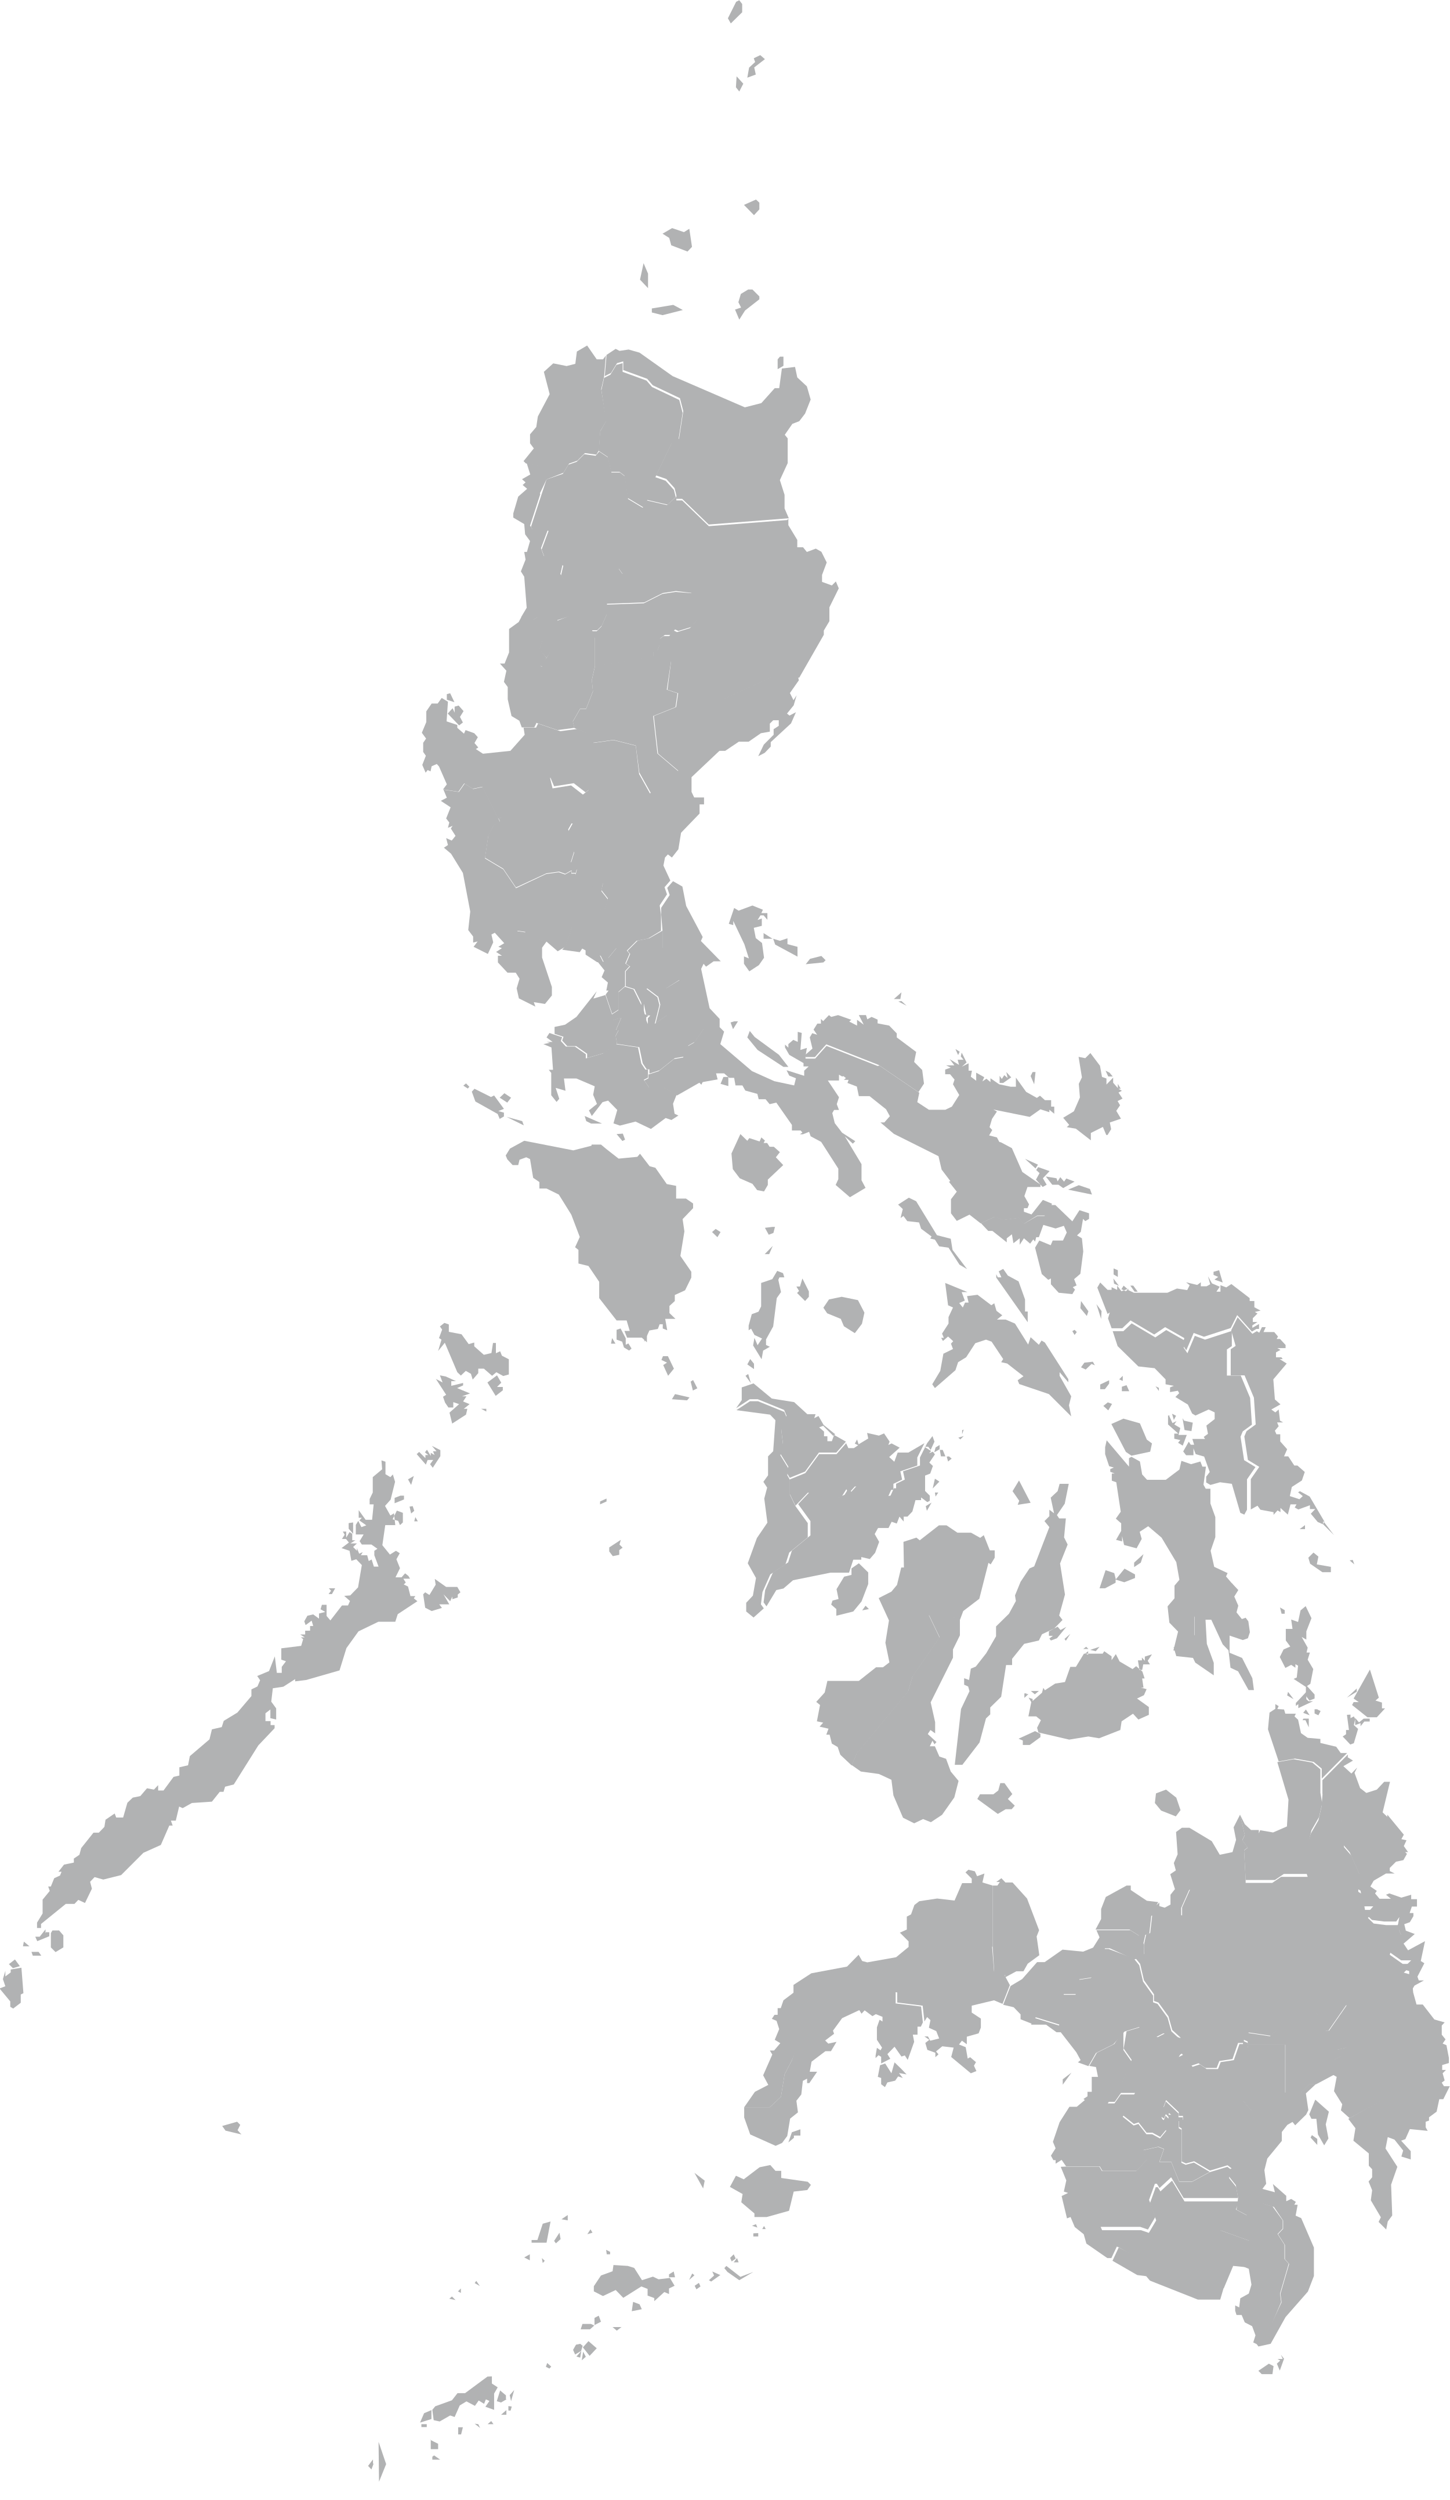 <?xml version="1.0" encoding="UTF-8" standalone="no"?>
<svg width="65px" height="112px" viewBox="0 0 65 112" version="1.1" xmlns="http://www.w3.org/2000/svg" xmlns:xlink="http://www.w3.org/1999/xlink">
    <!-- Generator: Sketch 42 (36781) - http://www.bohemiancoding.com/sketch -->
    <title>philippines-outline</title>
    <desc>Created with Sketch.</desc>
    <defs></defs>
    <g id="01-Dashboard-(START-HERE)" stroke="none" stroke-width="1" fill="none" fill-rule="evenodd">
        <g id="Home" transform="translate(-88, -151)">
            <g id="Country-Overview" transform="translate(15, 137)">
                <g id="philippines-outline" transform="translate(65, 11)">
                    <rect id="container" x="0" y="0" width="80" height="115"></rect>
                    <g id="Layer_1" transform="translate(7, 3)" fill="#B1B2B3">
                        <polygon id="PH-SUR" points="61.38 78.71 61.65 78.88 61.22 79.13 61.58 79.46 61.84 79.19 61.72 79.43 61.97 80.11 62.25 80.33 62.72 80.18 63.05 79.83 63.31 79.83 62.98 81.2 63.19 81.4 63.19 81.3 63.93 82.2 63.82 82.4 64.05 82.45 63.93 82.71 64.12 82.98 63.99 82.98 64.07 83.06 63.91 83.34 63.58 83.41 63.3 83.69 63.3 83.83 63.52 83.94 63.13 83.94 62.58 84.26 62.43 84.52 62.72 84.72 62.64 84.83 62.84 85.07 63.35 85.07 63.13 84.89 63.28 84.83 63.82 85.02 64.26 84.89 64.26 85.09 64.52 85.09 64.52 85.42 64.29 85.42 64.19 85.71 64.36 85.71 64.36 85.85 64.2 86.12 63.95 86.21 64.02 86.5 64.42 86.65 63.92 87.08 64.12 87.38 64.88 86.97 64.69 87.86 64.85 87.96 64.54 88.56 64.6 88.73 64.83 88.73 64.41 88.96 64.23 89.26 64.23 89.26 64.17 88.65 64.17 88.65 64.17 88.31 63.86 88.22 64.26 87.83 63.81 87.83 63.23 87.42 63.33 87.07 63.8 86.68 63.65 86.32 63.73 85.89 63.59 86.09 63.05 86.09 62.5 86.02 62.24 85.77 62.56 85.41 62.11 85.41 61.99 84.71 61.81 84.6 61.81 84.17 61.94 83.98 61.5 82.98 61.17 82.6 61.11 81.48 60.28 80.36 60.28 80.36 60.28 79.76 60.28 79.76 61.42 78.61 61.42 78.61 61.42 78.74"></polygon>
                        <polygon id="PH-TAR" points="25.74 35.2 26.02 36.37 26.31 36.67 26.69 36.77 26.47 37.16 26.76 38.07 26.59 38.62 26.88 38.84 26.81 39.11 26.81 39.11 26.62 39.11 26.62 38.99 26.34 39.15 26.06 39.05 25.49 39.13 24.13 39.76 24.13 39.76 23.56 38.92 22.74 38.43 22.89 37.43 23.13 36.96 23.41 36.8 23.35 36.67 23.35 36.67 23.82 36.45 23.82 36.32 24.33 35.64 24.92 35.89 25.37 35.61 25.64 34.79"></polygon>
                        <path d="M17.74,110.4 L17.65,110.64 L17.5,110.48 L17.72,110.19 L17.72,110.35 L17.74,110.4 Z M20.46,110.01 L20.73,110.2 L20.38,110.2 L20.38,110.07 L20.46,110.01 Z M17.97,109.4 L18.31,110.4 L17.99,111.19 L17.97,109.4 Z M20.3,109.32 L20.64,109.49 L20.64,109.73 L20.31,109.73 L20.31,109.27 L20.3,109.32 Z M21.75,108.75 L21.67,109.07 L21.54,109.07 L21.54,108.75 L21.75,108.75 Z M20.13,108.61 L20.13,108.74 L19.89,108.74 L19.89,108.61 L20.13,108.61 Z M22.44,108.61 L22.52,108.78 L22.28,108.59 L22.44,108.61 Z M23.12,108.61 L22.86,108.61 L23.02,108.47 L23.12,108.61 Z M20.34,107.98 L20.34,108.38 L19.83,108.54 L20.01,108.12 L20.34,107.98 Z M23.7,107.98 L23.7,108.19 L23.46,108.19 L23.7,107.98 Z M23.94,107.82 L23.89,108 L23.79,108 L23.79,107.8 L23.94,107.82 Z M23.7,107.5 L23.46,107.64 L23.27,107.58 L23.42,107.1 L23.68,107.32 L23.68,107.48 L23.7,107.5 Z M24.05,107.08 L23.91,107.58 L23.85,107.31 L24.05,107.08 Z M23.05,106.47 L23.05,106.79 L23.31,106.96 L23.15,107.24 L23.15,107.97 L22.76,107.83 L22.94,107.57 L22.78,107.5 L22.7,107.7 L22.46,107.55 L22.29,107.79 L21.91,107.59 L21.61,107.77 L21.38,108.29 L21.18,108.22 L20.71,108.49 L20.44,108.43 L20.38,107.97 L20.51,107.81 L21.26,107.54 L21.51,107.22 L21.85,107.22 L22.85,106.48 L23.05,106.47 Z M25.63,106.12 L25.47,106.04 L25.53,105.87 L25.71,106.03 L25.63,106.12 Z M11.63,95.06 L11.77,95.2 L11.65,95.44 L11.82,95.63 L11.11,95.46 L10.96,95.25 L11.63,95.06 Z" id="PH-TAW"></path>
                        <polygon id="PH-ZMB" points="20.88 35.38 21.57 35.48 21.83 35.11 22.21 35.35 22.64 35.26 23.35 36.69 23.35 36.69 23.41 36.82 23.13 36.98 22.89 37.46 22.74 38.46 23.56 38.95 24.13 39.79 24.13 39.79 24.13 40.22 24.39 40.41 24.5 41.01 24.77 41.43 24.77 41.43 24.6 41.76 24.2 41.7 24.08 41.99 24.08 41.99 23.66 42.32 23.18 41.79 23.03 41.87 23.11 42.22 22.87 42.74 22.23 42.42 22.41 42.18 22.21 42.23 22.21 41.96 21.99 41.67 22.08 40.84 21.75 39.11 21.22 38.25 20.9 37.98 21.08 37.86 21 37.55 21.25 37.66 21.42 37.45 21.21 37.12 21.29 37 21.08 37.09 21.14 36.85 21 36.67 21.2 36.17 20.76 35.88 21.03 35.74"></polygon>
                        <polygon id="PH-ZAN" points="44.41 83.77 44.7 83.84 44.8 84.06 45.13 83.94 45.04 84.34 45.5 84.48 45.5 84.48 45.5 87.22 45.5 87.22 43.16 87.06 42.93 88.7 42.33 88.7 41.55 89.27 41.24 89.27 41.24 89.27 40.15 89.1 39.54 89.19 38.79 89.54 38.12 90.1 37.49 90.4 36.94 91.21 36.5 92.3 36.5 92.3 36.17 92.94 36.01 93.94 35.51 94.41 34.36 94.41 34.36 94.41 34.84 93.72 35.44 93.41 35.21 92.98 35.62 92.05 35.51 91.87 35.7 91.87 35.98 91.54 35.73 91.39 35.93 90.91 35.81 90.54 35.6 90.45 35.72 90.27 35.86 90.27 35.86 89.97 36 89.97 36.12 89.62 36.57 89.28 36.57 88.93 37.37 88.41 38.97 88.11 39.49 87.58 39.65 87.86 39.88 87.92 41.17 87.69 41.73 87.23 41.73 86.98 41.34 86.59 41.65 86.45 41.65 85.87 41.84 85.77 41.99 85.35 42.21 85.18 43.01 85.06 43.79 85.15 44.13 84.37 44.56 84.37 44.56 84.17 44.28 83.89"></polygon>
                        <path d="M36.88,95.4 L36.88,95.68 L36.59,95.68 L36.59,95.78 L36.34,95.99 L36.5,95.53 L36.88,95.4 Z M41.1,92.4 L40.96,92.89 L40.68,92.45 L40.45,92.53 L40.35,93.05 L40.5,93.1 L40.5,93.38 L40.67,93.51 L40.78,93.3 L41.13,93.22 L41.26,93.03 L41.47,93.1 L41.3,92.88 L41.64,92.94 L41.39,92.68 L41.1,92.4 Z M40.1,89.02 L39.49,89.11 L38.74,89.46 L38.07,90.02 L37.44,90.32 L36.89,91.13 L36.5,92.3 L36.17,92.94 L36.01,93.94 L35.51,94.41 L34.36,94.41 L34.36,94.41 L34.36,94.87 L34.63,95.63 L35.77,96.14 L36.06,96.01 L36.29,95.7 L36.42,94.92 L36.77,94.64 L36.7,94.12 L36.92,93.84 L36.99,93.23 L37.18,93.13 L37.18,93.33 L37.28,93.33 L37.63,92.82 L37.3,92.82 L37.38,92.37 L38,91.9 L38.25,91.9 L38.5,91.48 L38.13,91.56 L37.99,91.42 L38.39,91.12 L38.34,90.98 L38.75,90.42 L39.52,90.06 L39.62,90.22 L39.76,90.07 L40.11,90.33 L40.26,90.24 L40.56,90.36 L40.56,90.57 L40.43,90.49 L40.31,90.83 L40.31,91.39 L40.54,91.74 L40.47,91.86 L40.31,91.75 L40.25,92.1 L40.25,92.21 L40.38,92.08 L40.5,92.15 L40.5,92.45 L40.91,92.24 L40.78,92.03 L41.1,91.7 L41.41,92.14 L41.56,92.09 L41.69,92.29 L41.98,91.48 L41.92,91.16 L42.13,91.16 L42.13,90.8 L42.28,90.8 L42.37,90.61 L42.37,90.61 L42.29,89.9 L41.15,89.76 L41.15,89.18 L40.1,89.02 Z" id="PH-ZSI"></path>
                        <polygon id="PH-ABR" points="27.86 20.23 28.26 20.5 28.41 21.17 28.79 21.17 29.01 21.34 29.16 22.34 29.16 22.34 28.95 22.46 29.14 23 29.08 23.2 28.33 23.69 28.33 24.27 27.8 25.4 27.8 25.4 27.69 25.8 27.43 25.8 27.03 25.8 26.75 26.01 26.33 26.01 26.15 25.78 26.25 25.35 25.79 24.97 25.41 24.97 25.28 24.62 25.59 23.79 25.19 23.63 24.9 23.76 24.8 23.61 25.26 22.2 25.26 22.2 25.5 21.48 26.23 21.23 26.48 20.82 26.85 20.69 27.19 20.35 27.7 20.42"></polygon>
                        <polygon id="PH-AGN" points="58.26 78.95 58.99 78.82 59.83 78.97 60.19 79.27 60.19 79.72 60.19 79.72 60.19 80.32 60.19 80.32 60.27 80.8 60.13 81.41 59.79 82 59.5 83.21 59.74 83.96 58.55 83.96 58.15 84.23 56.84 84.23 56.77 82.91 56.93 82.78 56.69 82.45 56.8 82.22 56.59 81.31 56.59 81.31 56.8 81.73 57.08 81.99 57.43 81.99 57.43 82.14 57.49 82 58.07 82.1 58.69 81.83 58.76 80.63"></polygon>
                        <polygon id="PH-AGS" points="60.29 80.33 61.12 81.45 61.25 82.76 61.58 83.14 62.02 84.14 61.89 84.33 61.89 84.76 62.07 84.87 62.19 85.57 62.64 85.57 62.32 85.93 62.58 86.18 63.13 86.25 63.66 86.25 63.8 86.05 63.72 86.48 63.87 86.84 63.4 87.23 63.3 87.58 63.88 87.99 64.33 87.99 63.93 88.38 64.24 88.47 64.24 88.81 62.97 88.81 62.18 89.25 61.86 89.06 61.74 88.82 59.69 88.82 57.69 88.91 57.69 88.91 57.69 88.29 57.45 87.5 57.52 87.22 56.83 86.32 56.72 84.89 56.72 84.89 56.72 84.36 58.03 84.36 58.43 84.09 59.62 84.09 59.38 83.34 59.76 82.15 60.1 81.56 60.24 80.95"></polygon>
                        <path d="M34.78,61.98 L35.6,62.66 L36.6,62.82 L37.19,63.36 L37.56,63.36 L37.5,63.54 L37.69,63.44 L37.92,63.84 L38.44,64.26 L38.35,64.33 L37.9,63.88 L37.72,63.95 L37.94,64.14 L37.94,64.35 L38.09,64.35 L38.09,64.21 L38.09,64.57 L38.29,64.57 L38.39,64.29 L38.92,64.59 L38.92,64.59 L38.49,65.08 L37.71,65.08 L37.09,65.93 L36.4,66.21 L36.4,66.21 L36.28,66 L36.34,65.71 L35.97,65.11 L36.1,64.7 L36.01,63.94 L36.26,63.43 L36.15,63.17 L34.97,62.69 L34.61,62.69 L34,63.09 L34,63.09 L34.25,62.73 L34.25,62.16 L34.78,61.98 Z M34.54,61.56 L34.66,61.97 L34.42,61.64 L34.54,61.56 Z" id="PH-AKL"></path>
                        <path d="M49.36,53.1 L49.86,53.27 L49.95,53.52 L48.88,53.3 L49.36,53.1 Z M48.36,52.79 L48.41,52.93 L48.53,52.74 L48.7,52.94 L48.8,52.8 L49.17,52.94 L48.66,53.23 L48.45,53.08 L48.17,53.08 L47.88,52.71 L48.36,52.79 Z M47.54,52.29 L48.05,52.47 L47.75,52.79 L47.92,53.08 L47.74,53.18 L47.44,52.85 L47.6,52.56 L47.45,52.42 L47.54,52.29 Z M46.95,51.92 L47.53,52.18 L47.42,52.35 L46.95,51.92 Z M45.87,51.18 L46.36,51.44 L46.83,52.51 L47.64,53.07 L47.64,53.18 L47.06,53.18 L46.92,53.59 L47.13,53.96 L47.06,54.13 L46.9,54.13 L46.9,54.29 L47.24,54.41 L47.75,53.76 L48.16,53.93 L48.16,53.93 L47.92,54.46 L47.5,54.46 L46.9,54.83 L46.67,54.57 L45.96,54.66 L45.59,54.52 L44.96,54.81 L44.96,54.81 L44.46,54.42 L43.89,54.7 L43.63,54.36 L43.63,53.73 L43.89,53.39 L43.54,52.95 L43.54,52.95 L44.6,52.27 L44.96,52.27 L45.59,52.01 L45.59,51.71 L45.3,51.27 L45.69,51.14 L45.69,51.14 L45.87,51.18 Z" id="PH-ALB"></path>
                        <path d="M34.01,63.18 L34.62,62.78 L34.98,62.78 L36.16,63.26 L36.27,63.52 L36.02,64.03 L36.11,64.79 L35.98,65.2 L36.35,65.8 L36.29,66.09 L36.41,66.3 L36.41,66.3 L36.41,66.97 L36.66,67.48 L36.66,67.48 L37.21,68.24 L37.21,68.88 L36.38,69.56 L36.21,70.09 L35.53,70.54 L35.18,71.33 L35.11,71.88 L35.24,72.06 L35.24,72.06 L34.78,72.47 L34.45,72.2 L34.45,71.81 L34.75,71.49 L34.89,70.7 L34.52,70.04 L34.93,68.91 L35.4,68.22 L35.26,67.14 L35.39,66.65 L35.22,66.39 L35.43,66.1 L35.43,65.25 L35.66,65.02 L35.76,63.63 L35.52,63.38 L34.01,63.18 Z M31.26,62.46 L31.91,62.61 L31.8,62.74 L31.12,62.69 L31.26,62.46 Z M32.07,61.83 L32.26,62.2 L32.06,62.3 L31.96,61.9 L32.07,61.83 Z M30.72,60.76 L30.94,60.76 L31.21,61.32 L30.95,61.64 L30.73,61.16 L30.9,61.05 L30.65,60.93 L30.72,60.76 Z" id="PH-ANT"></path>
                        <polygon id="PH-APA" points="28.08 16.93 28.36 16.79 28.63 16.35 28.91 16.27 28.91 16.66 29.98 17.05 30.23 17.34 31.45 17.92 31.6 18.5 31.41 19.74 31.1 19.88 30.38 21.38 30.84 21.54 31.21 21.95 31.29 22.27 31.29 22.27 30.93 22.61 30.02 22.4 29.84 22.73 29.14 22.31 29.14 22.31 28.99 21.31 28.77 21.14 28.39 21.14 28.24 20.47 27.84 20.2 27.84 20.2 27.9 19.34 28.16 18.87 27.96 17.48"></polygon>
                        <polygon id="PH-AUR" points="36.81 30.48 36.41 31.05 36.57 31.37 36.71 31.15 36.58 31.6 36.28 31.97 36.39 32.06 36.68 31.91 36.46 32.41 35.55 33.25 35.55 33.45 35.28 33.73 34.99 33.88 35.24 33.36 35.68 32.92 35.68 32.67 35.91 32.52 35.91 32.27 35.66 32.27 35.51 32.42 35.51 32.78 35.11 32.85 34.56 33.23 34.12 33.23 33.51 33.64 33.25 33.64 32 34.82 32 35.48 32.12 35.73 32.56 35.73 32.56 36.04 32.36 36.04 32.36 36.45 31.53 37.31 31.41 38.05 31.12 38.42 30.94 38.28 30.81 38.42 30.74 38.78 31.05 39.45 31.05 39.45 30.79 39.75 30.9 40.07 30.52 40.64 30.52 40.96 30.52 40.96 30.32 39.56 30.32 39.56 30.75 37.56 30.12 35.56 30.12 35.56 31.37 34.56 31.37 34.56 33.84 32.4 35.38 30.59 35.83 30.3 35.83 30.3 36.77 30.3 36.77 30.3"></polygon>
                        <polygon id="PH-BAN" points="24.72 41.48 24.97 41.61 25.16 42.1 25.51 42.17 25.51 42.17 25.3 42.46 25.3 42.9 25.74 44.22 25.74 44.6 25.43 44.98 24.93 44.9 25 45.1 24.26 44.73 24.16 44.28 24.29 43.85 24.12 43.58 23.75 43.58 23.32 43.12 23.32 42.82 23.5 42.82 23.24 42.65 23.5 42.48 23.34 42.42 24.02 42 24.02 42 24.14 41.71 24.54 41.77"></polygon>
                        <path d="M34.02,3.42 L34.32,3.75 L34.14,4.1 L33.99,3.91 L34.02,3.42 Z M35.08,2.47 L35.29,2.65 L34.81,3.02 L34.88,3.34 L34.5,3.48 L34.58,3.03 L34.85,2.78 L34.79,2.61 L35.08,2.47 Z M34.14,0.01 L34.27,0.18 L34.27,0.55 L33.76,1.05 L33.63,0.82 L34,0.08 L34.14,0.01 Z" id="PH-BTN"></path>
                        <path d="M28.92,50.79 L29.02,51.06 L28.9,51.12 L28.64,50.81 L28.92,50.79 Z M27.21,50 L27.99,50.34 L27.5,50.34 L27.28,50.23 L27.21,50 Z M25.63,46.28 L25.8,46.34 L25.8,46.34 L26.2,46.47 L26.14,46.64 L26.37,46.89 L26.77,46.89 L27.26,47.23 L27.26,47.42 L28.02,47.2 L28.6,46.78 L28.6,46.78 L29.6,46.93 L29.75,47.65 L29.93,47.92 L30.05,47.92 L30.05,48.11 L30.05,48.11 L30.05,48.28 L29.86,48.38 L30.09,48.71 L30.74,48.71 L31.33,49.05 L31.33,49.05 L31.17,49.45 L31.24,49.9 L31.41,49.98 L31.1,50.18 L30.84,50.09 L30.18,50.58 L29.49,50.25 L28.79,50.43 L28.5,50.33 L28.67,49.73 L28.26,49.31 L28.01,49.38 L27.53,50 L27.4,49.75 L27.76,49.46 L27.59,49.05 L27.66,48.67 L26.84,48.32 L26.28,48.32 L26.35,48.87 L25.91,48.74 L26.07,49.23 L25.95,49.37 L25.71,49.07 L25.71,48.07 L25.6,47.93 L25.79,47.93 L25.72,46.93 L25.36,46.78 L25.65,46.72 L25.5,46.68 L25.77,46.68 L25.5,46.48 L25.63,46.28 Z" id="PH-BTG"></path>
                        <polygon id="PH-BEN" points="26.84 27.48 27.54 28.23 27.54 28.23 27.67 28.56 27.67 29.84 27.67 29.84 27.53 30.47 27.58 30.97 27.27 31.76 27 31.76 26.68 32.32 26.75 32.61 26.75 32.61 25.99 32.71 24.99 32.37 24.99 32.37 24.7 30.56 25.3 29.87 25.19 29.8 25.5 29.48 25.5 29.48 25.77 28.98 25.92 27.83"></polygon>
                        <path d="M51.36,63.56 L52.1,63.77 L52.41,64.5 L52.64,64.67 L52.56,65.04 L51.72,65.22 L51.47,65.05 L50.82,63.8 L51.36,63.56 Z M50.66,62.83 L50.85,62.9 L50.68,63.19 L50.46,62.99 L50.66,62.83 Z" id="PH-BIL"></path>
                        <path d="M47.4,77.56 L47.64,77.68 L47.64,77.83 L47.16,78.18 L46.85,78.18 L46.85,77.98 L46.66,77.9 L47.4,77.56 Z M46.99,75.9 L47.1,75.9 L46.92,76.07 L46.92,75.87 L47.03,75.87 L46.99,75.9 Z M47.31,75.76 L47.57,75.76 L47.39,75.91 L47.21,75.76 L47.31,75.76 Z M52.64,74.12 L52.45,74.41 L52.55,74.57 L52.25,74.57 L52.2,74.82 L52.08,74.82 L52.01,74.39 L52.19,74.39 L52.19,74.26 L52.32,74.41 L52.32,74.22 L52.64,74.12 Z M50.5,73.98 L50.83,74.21 L50.83,74.38 L51.02,74.11 L51.19,74.44 L51.77,74.78 L51.93,74.65 L52.21,74.89 L52.31,75.2 L52.2,75.2 L52.26,75.61 L52.14,75.61 L52.4,75.68 L52.28,75.95 L51.97,76.1 L52.5,76.48 L52.5,76.83 L52.03,77.04 L51.79,76.78 L51.28,77.12 L51.22,77.51 L50.27,77.88 L49.79,77.8 L48.93,77.94 L47.55,77.62 L47.49,77.41 L47.66,77.07 L47.45,76.9 L47.1,76.9 L47.23,76.26 L47.11,76.06 L47.29,76.12 L47.29,76.21 L47.71,75.84 L47.77,75.62 L47.84,75.73 L48.3,75.43 L48.74,75.36 L48.98,74.68 L49.23,74.68 L49.59,74.09 L50.43,74.09 L50.5,73.98 Z M49.78,73.98 L49.78,74.14 L49.65,74.08 L49.78,73.98 Z M50.29,73.78 L50.12,73.98 L49.87,73.92 L50.29,73.78 Z M49.69,73.78 L49.79,73.88 L49.56,73.88 L49.69,73.78 Z" id="PH-BOH"></path>
                        <polygon id="PH-BUK" points="52.29 87.08 52.38 86.67 52.56 86.61 52.65 85.81 53.99 85.81 53.99 85.46 54.35 84.65 56.88 84.73 56.88 84.73 56.99 86.16 57.68 87.06 57.61 87.34 57.85 88.13 57.85 88.75 57.85 88.75 58.11 89.25 58.11 89.89 58.28 90.24 58.2 90.98 57.97 91.21 56.97 91.06 56.97 91.48 56.97 91.48 56.76 91.39 56.76 91.53 56.5 91.53 56.25 92.25 55.66 92.34 55.54 92.65 55.03 92.65 54.73 92.44 54.4 92.55 53.98 92.01 53.78 92.11 54.03 91.7 53.91 91.28 53.91 91.28 53.55 90.95 53.38 90.34 52.93 89.72 52.73 89.65 52.73 89.35 52.28 88.72 52.11 87.99 51.86 87.68 51.86 87.68 52.3 87.54"></polygon>
                        <polygon id="PH-BUL" points="28.05 39.48 28.49 39.24 29.31 39.1 29.96 39.57 30.43 39.57 30.43 39.57 30.63 40.97 30.63 40.97 30.63 41.7 30.63 41.7 30.05 42.05 29.54 42.15 29.08 42.61 29.08 42.61 28.62 42.49 28.25 42.94 27.89 42.81 28.04 43.11 27.77 43.11 27.77 43.11 27.25 42.77 27.25 42.58 27.1 42.5 26.99 42.66 26.2 42.55 26.37 42.35 26.37 42.35 26.63 41.52 27.22 41.47 27.65 41.12 27.65 40.94 27.81 41 27.93 40.71 28.12 40.71 28.25 40.25 27.96 39.88"></polygon>
                        <path d="M35.96,15.98 L36.12,15.98 L36.12,16.39 L35.86,16.54 L35.86,16.1 L35.96,15.98 Z M29.18,15.66 L29.67,15.8 L31.15,16.85 L34.39,18.25 L35.13,18.06 L35.73,17.39 L35.93,17.39 L36.05,16.51 L36.64,16.44 L36.74,16.91 L37.17,17.31 L37.34,17.9 L37.09,18.53 L36.83,18.87 L36.52,18.99 L36.18,19.48 L36.31,19.64 L36.31,20.75 L35.96,21.51 L36.17,22.17 L36.17,22.78 L36.36,23.22 L36.36,23.22 L32.77,23.5 L32.77,23.5 L31.58,22.35 L31.32,22.35 L31.32,22.19 L31.32,22.19 L31.24,21.87 L30.87,21.46 L30.41,21.3 L31.13,19.8 L31.44,19.66 L31.63,18.42 L31.48,17.84 L30.26,17.26 L30.01,16.97 L28.94,16.58 L28.94,16.19 L28.66,16.27 L28.39,16.71 L28.11,16.85 L28.11,16.85 L28.19,15.9 L28.19,15.9 L28.6,15.63 L28.77,15.72 L29.18,15.66 Z M31.18,13.66 L31.61,13.89 L30.7,14.12 L30.22,14 L30.22,13.82 L31.18,13.66 Z M34.54,12.97 L34.73,12.97 L35.04,13.28 L35.04,13.41 L34.4,13.91 L34.14,14.32 L33.95,13.87 L34.22,13.78 L34.1,13.54 L34.21,13.17 L34.54,12.97 Z M29.85,11.79 L30.05,12.26 L30.05,12.91 L29.69,12.53 L29.85,11.79 Z M31.13,10.22 L31.66,10.4 L31.9,10.25 L32.02,11.06 L31.82,11.27 L31.09,10.99 L31,10.66 L30.7,10.47 L31.13,10.22 Z M34.89,8.94 L35.04,9.08 L35.04,9.38 L34.8,9.64 L34.35,9.18 L34.89,8.94 Z" id="PH-CAG"></path>
                        <path d="M38.57,45.48 L39.16,45.69 L39.07,45.77 L39.42,45.95 L39.42,45.69 L39.72,45.91 L39.5,45.48 L39.63,45.48 L39.82,45.48 L39.88,45.67 L40.07,45.56 L40.34,45.68 L40.34,45.85 L40.86,45.95 L41.2,46.3 L41.2,46.48 L42.07,47.13 L41.98,47.58 L42.34,47.94 L42.42,48.55 L42.17,48.93 L42.17,48.93 L40.38,47.71 L40.38,47.71 L38.04,46.79 L37.53,47.36 L37.1,47.36 L37.1,47.26 L37.1,47.26 L37.42,46.98 L37.3,46.48 L37.41,46.29 L37.63,46.36 L37.47,46.13 L37.64,45.86 L37.8,45.86 L37.8,45.65 L37.9,45.75 L38.16,45.48 L38.26,45.56 L38.57,45.48 Z M41.41,44.85 L41.64,45.06 L41.27,44.87 L41.41,44.85 Z M41.41,44.46 L41.36,44.76 L41.07,44.76 L41.41,44.46 Z" id="PH-CAN"></path>
                        <path d="M47.29,48.03 L47.42,48.03 L47.36,48.58 L47.2,48.21 L47.29,48.03 Z M46.11,48.03 L46.33,48.27 L45.97,48.52 L45.81,48.52 L45.81,48.2 L45.91,48.34 L46.02,48.17 L46.17,48.3 L46.11,48.03 Z M44.11,47.16 L44.33,47.6 L44.12,47.79 L44.42,47.64 L44.42,47.97 L44.57,47.97 L44.52,48.24 L44.76,48.42 L44.76,48.06 L45.12,48.26 L45.04,48.45 L45.22,48.33 L45.4,48.48 L45.4,48.31 L45.79,48.58 L46.31,48.69 L46.54,48.69 L46.54,48.28 L47,48.92 L47.48,49.19 L47.62,49.09 L47.84,49.29 L48.12,49.29 L48.12,49.58 L48.26,49.58 L48.26,49.9 L48.04,49.72 L48.04,49.83 L47.64,49.7 L47.16,50.04 L45.53,49.71 L45.69,49.8 L45.47,50.13 L45.36,50.5 L45.48,50.63 L45.34,50.87 L45.69,50.96 L45.8,51.17 L45.8,51.17 L45.41,51.3 L45.7,51.74 L45.7,52.04 L45.07,52.3 L44.71,52.3 L43.65,52.98 L43.65,52.98 L43.21,52.4 L43.07,51.8 L41.07,50.8 L40.47,50.29 L40.64,50.29 L40.89,50.01 L40.72,49.7 L39.98,49.11 L39.5,49.11 L39.41,48.68 L38.99,48.52 L39.04,48.38 L38.83,48.38 L38.92,48.3 L38.78,48.19 L38.78,48.19 L40.42,47.74 L40.42,47.74 L42.21,48.96 L42.21,48.96 L42.12,49.38 L42.64,49.72 L43.38,49.72 L43.67,49.58 L44,49.06 L43.72,48.58 L43.79,48.37 L43.59,48.13 L43.37,48.13 L43.37,47.92 L43.62,47.83 L43.41,47.73 L43.78,47.73 L43.57,47.45 L43.99,47.71 L43.93,47.48 L44.19,47.48 L44.07,47.33 L44.11,47.16 Z M43.83,47 L44.02,47.12 L43.95,47.27 L43.83,47 Z" id="PH-CAS"></path>
                        <polygon id="PH-CAM" points="53.27 80.18 53.73 80.54 53.92 81.1 53.71 81.38 53.05 81.12 52.77 80.78 52.82 80.35"></polygon>
                        <polygon id="PH-CAP" points="39.87 64.2 40.4 64.32 40.63 64.22 40.88 64.59 40.82 64.74 40.97 64.67 41.33 64.86 40.86 65.28 41.09 65.49 41.24 65.08 41.72 65.08 42.44 64.66 42.44 64.66 42.12 65.3 42.12 65.66 41.36 65.92 41.44 66.29 41.05 66.48 41.05 66.75 40.95 66.75 40.8 67.08 40.33 67.15 40.33 66.9 40.19 66.84 39.44 66.95 39.27 66.79 39.42 66.6 39.32 66.6 39.04 66.91 38.94 66.72 38.74 67.04 38.38 67.2 37.68 67.11 37.22 66.87 36.66 67.46 36.66 67.46 36.41 66.95 36.41 66.28 36.41 66.28 37.1 66 37.72 65.15 38.5 65.15 38.93 64.66 38.93 64.66 39.03 64.88 39.28 64.88 39.47 64.75 39.32 64.68 39.42 64.49 39.49 64.71 39.92 64.45"></polygon>
                        <path d="M50.74,48.06 L50.88,48.23 L50.68,48.23 L50.56,47.97 L50.74,48.06 Z M49.88,47.18 L50.31,47.75 L50.4,48.25 L50.6,48.32 L50.6,48.59 L50.9,48.28 L50.9,48.51 L51.11,48.75 L51.11,48.56 L51.24,48.78 L51.14,48.78 L51.29,48.87 L51.14,48.95 L51.32,49.22 L51.1,49.33 L51.21,49.52 L51.04,49.77 L51.25,50.12 L50.75,50.29 L50.81,50.59 L50.65,50.85 L50.59,50.85 L50.44,50.49 L49.9,50.76 L49.9,51.09 L49.23,50.57 L48.82,50.5 L48.93,50.4 L48.66,50.08 L49.14,49.79 L49.41,49.17 L49.36,48.56 L49.5,48.27 L49.35,47.35 L49.65,47.41 L49.88,47.18 Z" id="PH-CAT"></path>
                        <polygon id="PH-CAV" points="27.75 44.41 27.6 44.74 28.14 44.58 28.14 44.58 28.43 45.44 28.43 45.44 28.43 45.71 28.85 45.59 28.61 46.15 28.73 46.15 28.6 46.4 28.66 46.76 28.66 46.76 28.08 47.18 27.32 47.4 27.32 47.21 26.83 46.87 26.43 46.87 26.2 46.62 26.26 46.45 25.86 46.32 25.86 46.32 25.86 46.01 26.33 45.91 26.84 45.56"></polygon>
                        <path d="M48.98,73.2 L48.78,73.51 L48.72,73.43 L48.98,73.2 Z M48.41,72.88 L48.54,73.03 L48.8,72.89 L48.38,73.4 L48.11,73.5 L48.04,73.41 L48.2,73.29 L48.02,73.29 L48.02,73.09 L48.41,72.88 Z M51.41,70.28 L51.88,70.54 L51.88,70.7 L51.4,70.89 L51.01,70.77 L51.01,70.91 L50.54,71.16 L50.29,71.16 L50.56,70.35 L50.95,70.48 L51.02,70.76 L51.41,70.28 Z M52.26,69.63 L52.14,70.01 L51.84,70.21 L51.84,70.01 L52.26,69.63 Z M48.91,66.48 L48.73,67.37 L48.38,67.88 L48.48,68.03 L48.78,68.03 L48.7,68.88 L48.86,69.2 L48.52,70.05 L48.74,71.44 L48.48,72.38 L48.63,72.58 L48.26,72.96 L47.71,73.22 L47.57,73.5 L46.91,73.65 L46.37,74.32 L46.37,74.6 L46.1,74.6 L45.88,76.02 L45.39,76.5 L45.39,76.81 L45.2,76.99 L44.91,78.07 L44.14,79.07 L43.8,79.07 L44.08,76.57 L44.46,75.77 L44.4,75.56 L44.22,75.48 L44.22,75.19 L44.44,75.27 L44.52,74.76 L44.74,74.67 L45.21,74.07 L45.65,73.31 L45.65,72.87 L46.23,72.3 L46.54,71.73 L46.5,71.48 L46.75,70.87 L47.15,70.27 L47.36,70.18 L48.04,68.42 L47.82,68.15 L48.04,67.93 L48.04,67.64 L48.25,67.8 L48.1,67.1 L48.41,66.81 L48.5,66.48 L48.91,66.48 Z M46.68,66.33 L47.2,67.33 L46.62,67.42 L46.69,67.24 L46.39,66.81 L46.68,66.33 Z" id="PH-CEB"></path>
                        <polygon id="PH-COM" points="63.02 88.67 62.92 88.87 63.92 92.41 63.92 93.59 61.5 94.9 61.5 94.9 61.11 94.55 61.17 94.28 60.8 93.69 60.92 93.05 60.76 92.96 60.76 92.96 60.76 92.29 61.11 92.12 60.89 91.84 61.34 91.74 61.47 91.04 61.23 90.74 61.51 90.28 61.35 89.83 60.55 90.98 60.4 90.98 60.34 90.51 59.9 90.13 59.71 88.68 61.76 88.68 61.88 88.92 62.2 89.11"></polygon>
                        <path d="M59.81,95.66 L60.05,95.83 L60.05,96.1 L59.75,95.77 L59.81,95.66 Z M59.96,94.07 L60.57,94.61 L60.43,95.18 L60.55,95.81 L60.36,96.12 L60.08,95.63 L60.01,94.93 L59.79,94.93 L59.69,94.73 L59.96,94.07 Z M59.74,88.68 L59.93,90.13 L60.37,90.51 L60.43,90.98 L60.58,90.98 L61.38,89.83 L61.54,90.28 L61.26,90.74 L61.5,91.04 L61.37,91.74 L60.92,91.84 L61.14,92.12 L60.79,92.29 L60.79,92.96 L60.79,92.96 L60,93.38 L59.7,93.38 L59.33,93.76 L58.62,93.76 L58.62,91.61 L56.93,91.61 L56.93,91.61 L56.93,91.51 L56.93,91.51 L56.93,91.08 L57.93,91.23 L58.16,91 L58.24,90.26 L58.07,89.91 L58.07,89.27 L57.81,88.77 L57.81,88.77 L59.74,88.68 Z" id="PH-DAV"></path>
                        <polygon id="PH-DAS" points="56.92 91.6 58.61 91.6 58.61 93.75 59.32 93.75 59.69 93.37 59.99 93.37 59.54 93.79 59.65 94.54 59.55 94.74 59.06 95.22 58.94 95.07 58.71 95.2 58.46 95.52 58.46 95.92 57.81 96.71 57.68 97.23 57.76 97.84 57.59 98.07 58.15 98.22 58.06 97.85 58.66 98.38 58.66 98.62 58.88 98.52 59.09 98.65 59.02 98.78 59.17 98.78 59.08 99.27 59.33 99.38 59.9 100.7 59.9 101.97 59.63 102.67 58.63 103.81 57.96 105.01 57.41 105.13 57.34 105.03 57.34 105.03 57.25 104.9 57.83 104.47 58.45 103.15 58.4 102.77 58.79 101.43 58.6 101.22 58.6 100.58 58.29 100.1 58.52 99.86 58.52 99.49 58.11 98.88 57.63 98.74 57.42 99.07 56.95 99.28 56.43 99 56.43 99 56.5 98.48 56.5 98.48 56.4 97.9 56.08 97.5 56.08 97.21 56.21 97.15 56 96.99 56 96.99 55.86 96.57 56.15 96.57 56.29 96.17 56.9 95.66 57.05 95.23 57.3 95.23 57.1 94.57 56.71 94.11 56.84 93.71 56.71 93.09 56.97 92.02"></polygon>
                        <polygon id="PH-DAO" points="64.29 88.66 64.35 89.27 64.35 89.27 64.5 89.81 64.78 89.81 65.3 90.48 65.76 90.61 65.63 90.75 65.63 91.16 65.8 91.37 65.67 91.56 65.84 91.63 65.95 92.2 65.95 92.43 65.65 92.52 65.65 92.74 65.82 92.74 65.67 92.89 65.76 93.21 65.63 93.31 65.73 93.47 65.99 93.47 65.7 94.05 65.52 94.05 65.4 94.61 65.06 94.86 65.06 95.01 64.91 95.06 64.91 95.31 65 95.47 64.2 95.39 64 95.84 63.81 95.91 64.24 96.38 64.24 96.75 63.82 96.62 63.9 96.35 63.51 95.86 63.21 95.75 63.11 96.26 63.64 97.08 63.36 97.88 63.41 99.26 63.21 99.53 63.14 99.89 62.8 99.55 62.9 99.34 62.45 98.58 62.51 98.13 62.35 97.74 62.51 97.55 62.51 97.19 62.36 97.03 62.36 96.48 61.67 95.91 61.76 95.35 61.44 94.93 61.44 94.93 63.81 93.61 63.81 92.43 62.81 88.89 62.91 88.69 64.17 88.69"></polygon>
                        <path d="M58.38,72.02 L58.59,72.14 L58.59,72.3 L58.45,72.3 L58.38,72.02 Z M59.53,71.96 L59.79,72.5 L59.56,73.09 L59.56,73.46 L59.35,73.34 L59.62,73.82 L59.57,74.04 L59.72,74.04 L59.62,74.36 L59.87,74.78 L59.74,75.44 L59.59,75.54 L59.93,75.92 L59.93,76.1 L59.7,76.19 L59.54,75.98 L59.54,75.58 L58.99,75.22 L59.13,75.16 L59.19,74.63 L59.07,74.56 L59.07,74.72 L58.88,74.59 L58.62,74.73 L58.37,74.24 L58.54,73.9 L58.84,73.77 L58.64,73.5 L58.64,72.98 L58.94,72.98 L58.88,72.56 L59.19,72.67 L59.3,72.15 L59.53,71.96 Z" id="PH-DIN"></path>
                        <path d="M61.64,69.89 L61.71,70.09 L61.5,69.91 L61.64,69.89 Z M59.88,69.56 L60.1,69.74 L60.03,70.09 L60.66,70.2 L60.66,70.44 L60.28,70.44 L59.73,70.06 L59.65,69.79 L59.88,69.56 Z M59.5,68.33 L59.5,68.51 L59.26,68.51 L59.5,68.33 Z M60.32,68.15 L60.8,68.78 L60.3,68.28 L60.32,68.15 Z M56.19,59.6 L56.48,59.02 L57.14,59.76 L57.34,59.64 L57.34,59.64 L57.45,59.71 L57.57,59.46 L57.74,59.46 L57.64,59.68 L58.12,59.68 L58.29,59.88 L58.23,59.99 L58.38,59.99 L58.63,60.26 L58.63,60.4 L58.26,60.4 L58.4,60.48 L58.2,60.59 L58.2,60.81 L58.44,60.81 L58.5,60.89 L58.36,60.89 L58.68,61.09 L58.08,61.8 L58.15,62.7 L58.4,62.92 L57.99,63.15 L58.17,63.28 L58.32,63.15 L58.38,63.65 L58.52,63.73 L58.25,63.73 L58.32,63.9 L58.15,64.1 L58.22,64.26 L58.39,64.26 L58.39,64.58 L58.7,64.93 L58.56,65.25 L58.75,65.25 L59.02,65.66 L59.16,65.66 L59.49,65.95 L59.36,66.33 L58.91,66.62 L58.82,67.03 L59.25,67.17 L59.4,67.03 L59.19,66.86 L59.27,66.81 L59.71,67.05 L60.37,68.17 L60.3,68.29 L60.07,68.19 L59.76,67.82 L59.96,67.61 L59.72,67.61 L59.72,67.44 L59.2,67.63 L59.04,67.54 L59.12,67.4 L58.85,67.4 L58.73,67.86 L58.4,67.56 L58.4,67.75 L58.27,67.67 L58.09,67.87 L58.09,67.75 L57.5,67.64 L57.37,67.46 L57.07,67.63 L57.07,67.63 L57.07,66.27 L57.45,65.72 L56.94,65.41 L56.78,64.36 L56.88,64.12 L57.29,63.82 L57.21,62.62 L56.79,61.62 L56.17,61.62 L56.17,60.45 L56.39,60.3 L56.19,59.6 Z" id="PH-EAS"></path>
                        <path d="M39.8,71.94 L39.95,72.09 L39.65,72.15 L39.8,71.94 Z M39.5,70.04 L39.92,70.45 L39.92,70.97 L39.62,71.75 L39.25,72.2 L38.49,72.39 L38.49,72.09 L38.26,71.89 L38.32,71.71 L38.59,71.64 L38.5,71.2 L38.84,70.64 L39.17,70.56 L39.17,70.27 L39.5,70.04 Z" id="PH-GUI"></path>
                        <polygon id="PH-IFU" points="27.5 28.28 27.75 28.28 27.96 28.07 28.19 27.54 28.19 27.09 29.86 27.03 30.69 26.61 31.28 26.52 32.05 26.58 32.05 26.58 32.27 27.76 31.99 28.09 31.41 28.27 31.26 28.2 31.06 28.45 30.8 28.45 30.6 28.6 30.6 28.82 30.6 28.82 30.47 29.16 30.3 29.22 30.3 29.41 27.67 29.87 27.67 29.87 27.67 28.59"></polygon>
                        <polygon id="PH-ILN" points="27.32 15.48 27.75 16.1 28.03 16.1 28.16 15.93 28.16 15.93 28.08 16.88 28.08 16.88 27.95 17.44 28.18 18.85 27.91 19.32 27.85 20.18 27.85 20.18 27.73 20.37 27.22 20.3 26.88 20.64 26.51 20.77 26.26 21.18 25.5 21.48 25.18 22.15 25.18 22.15 25.02 21.8 25.16 20.89 24.57 20.76 24.57 20.76 24.47 20.66 24.93 20.09 24.76 19.86 24.76 19.46 25.04 19.13 25.11 18.66 25.64 17.66 25.38 16.66 25.8 16.28 26.4 16.4 26.79 16.3 26.86 15.75"></polygon>
                        <polygon id="PH-ILS" points="24.61 20.75 25.2 20.88 25.06 21.79 25.22 22.14 25.22 22.14 24.76 23.55 24.86 23.7 25.15 23.57 25.56 23.73 25.25 24.56 25.38 24.91 25.76 24.91 26.22 25.29 26.12 25.72 26.3 25.95 26.72 25.95 27 25.74 27.4 25.74 26.88 26.28 26.88 27.51 26.88 27.51 25.99 27.78 25.84 28.93 25.5 29.48 25.5 29.48 25.18 29.09 25.3 28.71 25.01 28.19 25.08 27.67 24.87 27.79 24.36 27.65 24.36 27.65 24.61 27.23 24.5 25.84 24.35 25.6 24.56 25.07 24.5 24.73 24.62 24.73 24.76 24.24 24.54 23.94 24.5 23.48 24.01 23.19 24.01 23 24.23 22.25 24.63 21.9 24.43 21.73 24.56 21.61 24.4 21.47 24.77 21.26"></polygon>
                        <path d="M42.76,67.32 L42.55,67.69 L42.5,67.48 L42.76,67.32 Z M42.91,66.87 L43.06,66.87 L42.94,67.05 L42.91,66.87 Z M42.91,66.25 L43.11,66.38 L42.81,66.69 L42.91,66.25 Z M43.54,65.25 L43.66,65.35 L43.5,65.48 L43.44,65.26 L43.54,65.25 Z M43.38,65.25 L43.18,65.25 L43.13,64.96 L43.26,64.96 L43.38,65.25 Z M43.12,64.74 L43.12,64.93 L42.88,65.07 L42.94,64.85 L43.12,64.74 Z M42.8,64.34 L42.89,64.59 L42.72,64.96 L42.61,64.82 L42.44,64.82 L42.74,65.01 L42.65,65.11 L42.82,65.04 L42.91,65.16 L42.66,65.53 L42.82,65.68 L42.7,66.02 L42.47,66.11 L42.47,66.8 L42.68,67.01 L42.68,67.24 L42.57,67.3 L42.29,67.09 L42.29,67.21 L42.04,67.21 L41.9,67.72 L41.68,67.95 L41.51,67.95 L41.51,68.17 L41.32,67.95 L41.2,68.26 L40.97,68.18 L40.83,68.46 L40.36,68.46 L40.21,68.73 L40.41,69.08 L40.23,69.57 L39.99,69.85 L39.61,69.76 L39.61,69.88 L39.25,69.88 L39.06,70.46 L38.23,70.46 L36.55,70.8 L36.12,71.17 L35.8,71.24 L35.36,71.97 L35.36,71.97 L35.23,71.79 L35.3,71.24 L35.65,70.45 L36.33,70 L36.5,69.47 L37.33,68.79 L37.33,68.15 L36.78,67.39 L36.78,67.39 L37.34,66.8 L37.8,67.04 L38.5,67.13 L38.86,66.97 L39.06,66.65 L39.16,66.84 L39.44,66.53 L39.54,66.53 L39.39,66.72 L39.56,66.88 L40.31,66.77 L40.45,66.83 L40.45,67.08 L40.92,67.01 L41.07,66.68 L41.17,66.68 L41.17,66.48 L41.56,66.29 L41.48,65.92 L42.24,65.66 L42.24,65.3 L42.56,64.66 L42.56,64.66 L42.8,64.34 Z M44.2,64.34 L44.05,64.49 L43.96,64.41 L44.2,64.34 Z M44.2,64.05 L44.13,64.26 L44.13,64.08 L44.2,64.05 Z" id="PH-ILI"></path>
                        <polygon id="PH-ISA" points="36.34 23.24 36.34 23.53 36.74 24.19 36.74 24.52 37 24.52 37.17 24.73 37.57 24.58 37.82 24.72 38.06 25.2 37.85 25.76 37.85 26.07 38.29 26.23 38.47 26.05 38.6 26.36 38.18 27.21 38.18 27.83 37.93 28.25 37.93 28.44 36.83 30.36 36.83 30.36 35.89 30.36 35.89 30.36 35.56 30.36 33.37 31.36 32.04 29.69 31.04 29.61 31.04 29.61 30.98 29.29 30.54 28.87 30.54 28.87 30.54 28.65 30.74 28.5 31 28.5 31.2 28.25 31.35 28.32 31.93 28.14 32.21 27.81 31.99 26.63 31.99 26.63 31.99 25.18 31.99 25.18 32.36 24.36 32.83 24.02 32.7 23.58 32.7 23.58 36.29 23.3 36.29 23.3"></polygon>
                        <polygon id="PH-KAL" points="31.32 22.25 31.32 22.42 31.58 22.42 32.77 23.57 32.77 23.57 32.9 24.01 32.43 24.35 32.06 25.17 32.06 25.17 31.13 24.99 30.66 25.15 30.05 25.81 29.46 25.94 28.95 25.77 28.75 25.49 27.75 25.39 27.75 25.39 28.28 24.26 28.28 23.68 29.03 23.19 29.09 22.99 28.9 22.45 29.11 22.33 29.11 22.33 29.81 22.75 29.99 22.42 30.9 22.63"></polygon>
                        <polygon id="PH-LUN" points="24.38 27.63 24.89 27.77 25.1 27.65 25.03 28.17 25.32 28.69 25.2 29.07 25.5 29.48 25.5 29.48 25.24 29.84 25.35 29.91 24.75 30.6 25.04 32.41 25.04 32.41 24.95 32.59 24.39 32.59 24.39 32.59 24.28 32.29 23.93 32.08 23.76 31.33 23.76 30.78 23.59 30.55 23.7 30.05 23.41 29.73 23.62 29.73 23.82 29.23 23.82 28.18 24.25 27.87"></polygon>
                        <path d="M31.5,43.89 L32.1,45.04 L32.53,45.15 L32.58,46.06 L32.14,46.68 L31.86,46.84 L31.66,47.34 L31.25,47.41 L30.57,47.95 L30.11,48.1 L30.11,48.1 L30.11,47.91 L29.99,47.91 L29.81,47.64 L29.66,46.92 L28.66,46.77 L28.66,46.77 L28.6,46.41 L28.73,46.16 L28.61,46.16 L28.85,45.6 L28.43,45.72 L28.43,45.45 L28.43,45.45 L28.72,45.26 L28.72,44.46 L29.01,44.21 L29.01,44.21 L29.4,44.33 L29.75,45.03 L29.75,44.6 L29.97,44.3 L30.47,44.68 L30.56,45.03 L30.35,45.87 L30.88,45.49 L30.74,45.33 L30.74,44.71 L30.84,44.29 L31.5,43.89 Z M29.97,45.48 L29.97,45.48 L29.86,44.97 L29.86,45.46 L30.04,45.88 L30.04,45.62 L30.04,45.62 L30.15,45.5 L29.97,45.48 Z" id="PH-LAG"></path>
                        <polygon id="PH-LAN" points="50.15 86.48 51.67 86.48 52.08 86.74 52.29 87.13 52.29 87.13 52.29 87.65 51.85 87.79 51.85 87.79 50.75 87.29 50.53 87.29 50.4 88.14 49.96 88.59 49.38 88.68 49.45 88.93 49.27 89.34 48.68 89.34 48.83 89.84 48.53 90.72 47.43 90.38 47.28 90.68 47.28 90.68 46.75 90.47 46.75 90.25 46.44 89.93 45.97 89.82 45.97 89.82 46.3 88.98 46.3 88.98 46.82 88.67 47.49 87.91 47.83 87.91 48.63 87.35 49.55 87.44 50 87.26 50.29 86.8"></polygon>
                        <polygon id="PH-LAS" points="51.82 87.74 52.07 88.05 52.24 88.78 52.69 89.41 52.69 89.71 52.89 89.78 53.34 90.4 53.51 91.01 53.87 91.34 53.87 91.34 53.15 91.1 52.8 91.28 52.53 91.22 52.06 90.82 51.41 91.02 51.41 91.02 50.91 91.59 50.13 91.98 49.79 92.57 49.79 92.57 49.32 92.4 49.44 92.3 49.25 91.95 48.55 91.05 48.36 91.05 47.89 90.71 47.22 90.71 47.22 90.71 47.37 90.41 48.47 90.75 48.77 89.87 48.62 89.37 49.21 89.37 49.39 88.96 49.32 88.71 49.9 88.62 50.34 88.17 50.47 87.32 50.69 87.32"></polygon>
                        <polygon id="PH-LEY" points="50.61 64.53 51.61 65.71 51.61 65.33 51.72 65.27 52.1 65.48 52.2 66.06 52.42 66.3 53.26 66.3 53.87 65.84 53.96 65.45 54.39 65.6 54.81 65.48 54.9 65.71 55.06 65.71 54.95 66.52 55.05 66.7 55.26 66.7 55.26 67.36 55.48 67.97 55.48 68.87 55.27 69.48 55.43 70.2 56.03 70.48 55.96 70.63 56.26 70.98 56.26 70.98 55.61 71.65 54.85 71.65 54.54 72.46 54.54 73.41 54.19 73.49 53.71 73.95 53.6 73.95 53.6 73.95 53.81 73.1 53.42 72.7 53.34 71.97 53.65 71.61 53.65 71.04 53.87 70.78 53.73 69.99 53.07 68.89 52.47 68.38 52.09 68.63 52.18 68.95 51.95 69.37 51.39 69.22 51.3 68.82 51.3 69.06 51.03 68.99 51.26 68.59 51.26 68.25 51.02 68.04 51.24 67.73 51.04 66.41 50.84 66.34 50.84 66.02 50.97 66.02 50.77 65.94 50.77 65.82 50.93 65.75 50.72 65.69 50.54 65.15 50.54 64.84"></polygon>
                        <path d="M48.64,93.4 L48.64,93.16 L49.03,92.86 L48.64,93.4 Z M50.95,91.58 L50.17,91.97 L49.83,92.56 L49.83,92.56 L50.13,92.61 L50.22,93.05 L49.94,93.05 L49.94,93.72 L49.75,93.72 L49.75,93.92 L49.57,94.04 L49.63,94.09 L49.27,94.39 L48.94,94.39 L48.5,95.08 L48.2,95.96 L48.32,96.25 L48.11,96.58 L48.22,96.78 L48.32,96.78 L48.32,96.94 L48.59,96.77 L48.79,97.06 L48.79,97.06 L50.3,97.06 L50.42,97.26 L51.95,97.26 L52.41,96.77 L52.25,96.33 L52.93,96.18 L53.18,96.28 L52.98,96.85 L53.5,96.85 L53.86,97.74 L54.44,97.74 L55.23,97.31 L55.23,97.31 L54.52,96.89 L54.15,96.99 L53.96,96.9 L53.96,95.42 L53.84,95.35 L53.84,95.03 L54.02,95.03 L54.02,94.86 L53.83,94.86 L53.83,94.69 L53.26,94.15 L53.15,94.46 L53.5,94.75 L53.38,94.75 L53.38,94.92 L53.25,94.79 L53.17,94.99 L53.05,94.91 L53.28,95.47 L53,95.81 L52.65,95.62 L52.39,95.62 L52.03,95.16 L51.82,95.23 L51.33,94.84 L51.87,93.84 L51.24,93.84 L50.96,94.24 L50.66,94.24 L51.19,93.36 L51.28,93.36 L51.72,92.36 L51.36,91.85 L51.36,90.96 L50.95,91.58 Z" id="PH_MG"></path>
                        <polygon id="PH-MAD" points="34.19 50.81 34.5 51.11 34.59 50.99 35.05 51.14 35.13 50.96 35.29 51.1 35.23 51.21 35.39 51.21 35.5 51.38 35.4 51.38 35.69 51.38 35.96 51.62 35.78 51.85 36.11 52.2 35.42 52.85 35.42 53.09 35.25 53.38 34.94 53.32 34.73 53.04 34.16 52.79 33.85 52.38 33.79 51.68"></polygon>
                        <path d="M43.37,57.48 L44.37,57.89 L44.11,57.89 L44.25,58.27 L44,58.38 L44.16,58.58 L44.26,58.36 L44.42,58.36 L44.35,58.07 L44.82,58.01 L45.44,58.48 L45.57,58.39 L45.67,58.73 L45.93,58.93 L45.69,59.12 L46.08,59.12 L46.5,59.3 L47.09,60.24 L47.2,59.91 L47.57,60.25 L47.69,60.06 L47.84,60.15 L48.89,61.79 L48.89,61.93 L48.5,61.48 L48.5,61.64 L49.02,62.56 L48.92,62.96 L49.02,63.46 L48.02,62.46 L46.69,62.01 L46.62,61.84 L46.88,61.66 L46.15,61.09 L45.88,61.03 L45.97,60.89 L45.45,60.11 L45.2,60.02 L44.72,60.18 L44.31,60.81 L43.95,61.03 L43.83,61.39 L42.91,62.19 L42.79,62.02 L43.15,61.42 L43.29,60.65 L43.72,60.44 L43.63,60.2 L43.73,60.09 L43.5,59.88 L43.27,60.08 L43.19,59.94 L43.31,59.94 L43.23,59.75 L43.52,59.3 L43.52,59.01 L43.72,58.58 L43.5,58.48 L43.37,57.48 Z M45.97,56.85 L46.18,57.15 L46.66,57.41 L46.95,58.22 L46.95,58.76 L47.07,58.76 L47.07,59.24 L45.66,57.24 L45.66,57.09 L45.73,57.23 L45.89,57.23 L45.77,56.96 L45.97,56.85 Z M41.74,53.66 L42.07,53.82 L43,55.34 L43.62,55.5 L43.7,56 L44.35,56.86 L44.01,56.66 L43.52,55.9 L43.1,55.84 L42.91,55.54 L42.7,55.49 L42.76,55.4 L42.29,55.05 L42.2,54.77 L41.67,54.71 L41.5,54.48 L41.37,54.57 L41.47,54.17 L41.26,53.97 L41.74,53.66 Z" id="PH-MAS"></path>
                        <polygon id="PH-MNL" points="27.79 43.09 28.06 43.09 27.91 42.79 28.27 42.92 28.64 42.47 29.1 42.59 29.1 42.59 29.22 42.73 29.03 43.17 29.22 43.29 29.02 43.51 29.02 44.18 29.02 44.18 28.73 44.43 28.73 45.23 28.44 45.42 28.44 45.42 28.15 44.56 28.15 44.56 28.28 44.38 28.18 44.38 28.25 44.02 27.97 43.78 28.1 43.48"></polygon>
                        <polygon id="PH-MSC" points="45.89 84.15 46.07 84.34 46.39 84.34 47.04 85.06 47.58 86.48 47.47 86.76 47.59 87.6 47.07 87.98 46.88 88.32 46.56 88.32 46.06 88.59 46.06 88.59 46.06 88.48 45.57 88.39 45.5 87.22 45.5 87.22 45.5 84.48 45.5 84.48 45.71 84.48 45.82 84.32 45.66 84.32"></polygon>
                        <polygon id="PH-MSR" points="56.59 81.3 56.8 82.21 56.69 82.44 56.93 82.77 56.77 82.9 56.84 84.22 56.84 84.22 56.84 84.75 56.84 84.75 54.31 84.67 53.95 85.48 53.95 85.83 52.61 85.83 52.52 86.63 52.34 86.69 52.25 87.1 52.25 87.1 52.04 86.71 51.63 86.45 50.11 86.45 50.11 86.45 50.36 85.98 50.36 85.53 50.57 84.99 51.5 84.48 51.69 84.48 51.69 84.68 52.41 85.16 52.92 85.22 52.84 85.36 52.97 85.24 52.97 85.4 53.21 85.47 53.47 85.33 53.47 84.89 53.67 84.64 53.46 83.97 53.71 83.8 53.62 83.47 53.79 83.08 53.72 82.08 53.98 81.89 54.32 81.89 55.32 82.49 55.68 83.1 56.25 82.98 56.41 82.43 56.3 81.87"></polygon>
                        <polygon id="PH-MOU" points="32.04 25.12 32.04 26.57 32.04 26.57 31.3 26.48 30.71 26.57 29.88 26.99 28.21 27.05 28.21 27.5 27.98 28.03 27.77 28.24 27.5 28.24 26.8 27.49 26.8 27.49 26.8 26.26 27.32 25.72 27.32 25.72 27.58 25.72 27.69 25.32 27.69 25.32 28.69 25.42 28.89 25.7 29.4 25.87 29.99 25.74 30.6 25.08 31.07 24.92"></polygon>
                        <polygon id="PH-NEC" points="43.09 68.34 43.43 68.34 43.92 68.67 44.53 68.67 44.94 68.9 45.1 68.78 45.37 69.46 45.59 69.46 45.59 69.79 45.41 70.09 45.31 70.02 44.9 71.63 44.18 72.18 44.03 72.58 44.03 72.58 43.46 72.37 42.64 72.37 43.12 73.37 41.91 75.11 41.71 75.79 39.41 78.56 39.18 79.1 39.18 79.1 38.67 78.62 38.55 78.27 38.29 78.12 38.19 77.72 38.04 77.72 38.14 77.45 37.74 77.36 37.9 77.18 37.62 77.12 37.76 76.39 37.59 76.25 37.97 75.83 38.09 75.31 39.5 75.31 40.27 74.7 40.58 74.7 40.87 74.48 40.69 73.6 40.85 72.6 40.39 71.6 40.96 71.31 41.21 71.01 41.4 70.23 41.52 70.23 41.5 69.08 42.08 68.89 42.23 69.01"></polygon>
                        <polygon id="PH-NER" points="39.18 79.08 39.41 78.54 41.71 75.77 41.91 75.09 43.12 73.35 42.64 72.35 43.46 72.35 44.03 72.56 44.03 72.56 44.03 73.27 43.72 73.9 43.72 74.27 42.72 76.27 42.92 77.16 42.92 77.66 42.71 77.51 42.59 77.69 42.98 78.05 42.89 78.15 42.8 77.99 42.68 78.24 42.91 78.24 43.11 78.7 43.41 78.8 43.62 79.37 43.97 79.79 43.78 80.53 43.23 81.31 42.73 81.64 42.38 81.5 41.98 81.69 41.48 81.44 41.05 80.44 40.96 79.74 40.4 79.48 39.59 79.37"></polygon>
                        <polygon id="PH-NCO" points="51.5 91.01 52.16 90.81 52.63 91.21 52.9 91.27 53.25 91.09 53.97 91.33 53.97 91.33 54.09 91.75 53.84 92.16 54.04 92.06 54.46 92.6 54.79 92.49 55.09 92.7 55.6 92.7 55.72 92.39 56.31 92.3 56.56 91.58 56.72 91.58 56.72 91.44 56.93 91.53 56.93 91.53 56.93 91.63 56.93 91.63 57 92.04 56.74 93.11 56.87 93.73 56.74 94.13 57.13 94.59 57.33 95.25 57.08 95.25 56.93 95.68 56.32 96.19 56.18 96.59 55.89 96.59 56.03 97.01 56.03 97.01 55.24 97.25 55.24 97.25 54.53 96.83 54.16 96.93 53.97 96.84 53.97 95.36 53.85 95.29 53.85 94.97 54.03 94.97 54.03 94.8 53.84 94.8 53.84 94.63 53.27 94.09 53.16 94.39 53.51 94.68 53.39 94.68 53.39 94.85 53.26 94.72 53.18 94.92 53.06 94.84 53.29 95.4 53.01 95.74 52.66 95.55 52.4 95.55 52.04 95.09 51.83 95.16 51.34 94.77 51.34 94.77 51.88 93.77 51.25 93.77 50.97 94.17 50.67 94.17 51.2 93.29 51.29 93.29 51.73 92.29 51.37 91.78"></polygon>
                        <path d="M49.17,59.58 L49.27,59.68 L49.17,59.81 L49.07,59.64 L49.17,59.58 Z M50.36,59.09 L50.15,58.43 L50.38,58.74 L50.36,59.09 Z M49.46,58.29 L49.79,58.75 L49.72,58.96 L49.43,58.61 L49.46,58.29 Z M51.37,57.6 L51.56,57.77 L51.47,57.85 L51.27,57.76 L51.37,57.6 Z M51.8,57.6 L52,57.87 L51.86,57.87 L51.67,57.6 L51.81,57.6 L51.8,57.6 Z M50.91,57.28 L51.16,57.61 L50.94,57.51 L50.91,57.28 Z M55.15,57.18 L55.33,57.5 L55.68,57.65 L55.53,57.87 L55.71,57.87 L55.71,57.58 L55.97,57.68 L56.2,57.53 L57.02,58.16 L57.02,58.29 L57.23,58.29 L57.23,58.57 L57.51,58.72 L57.25,58.78 L57.37,58.85 L57.16,59.06 L57.16,59.23 L57.37,59.23 L57.14,59.38 L57.14,59.49 L57.44,59.32 L57.44,59.54 L57.32,59.54 L57.32,59.54 L57.12,59.66 L56.46,58.92 L56.17,59.5 L56.17,59.5 L54.97,59.89 L54.51,59.72 L54.18,60.5 L54.01,60.25 L54.09,59.95 L53.23,59.46 L52.74,59.79 L51.68,59.16 L51.31,59.51 L50.83,59.51 L50.67,59.07 L50.75,58.8 L50.65,58.87 L50.19,57.69 L50.32,57.46 L50.65,57.79 L50.83,57.79 L50.83,57.67 L51.08,57.79 L51.08,57.6 L51.27,57.85 L51.58,57.74 L51.58,57.8 L51.83,57.92 L53.33,57.92 L53.76,57.73 L54.22,57.8 L54.33,57.58 L54.17,57.45 L54.67,57.57 L54.83,57.45 L54.83,57.63 L55.09,57.63 L55.25,57.54 L55.15,57.18 Z M55.65,56.91 L55.81,57.46 L55.44,57.33 L55.61,57.21 L55.4,57.12 L55.4,56.98 L55.65,56.91 Z M50.92,56.83 L51.11,56.91 L51.11,57.21 L50.92,57.1 L50.92,56.83 Z" id="PH-NSA"></path>
                        <polygon id="PH-NUE" points="27.5 33.3 28.5 33.16 29.5 33.41 29.65 34.68 30.21 35.68 30.21 35.68 30.84 37.68 30.41 39.68 30.41 39.68 29.94 39.68 29.29 39.21 28.47 39.35 28.03 39.59 28.03 39.59 27.66 39.66 27.44 39.96 27.3 39.68 26.89 39.68 26.79 39.24 26.79 39.24 26.86 38.97 26.57 38.75 26.74 38.2 26.45 37.29 26.67 36.9 26.29 36.8 26 36.5 25.72 35.33 25.72 35.33 26.6 35.19 27.13 35.6 27.37 35.41 27.8 34.31"></polygon>
                        <polygon id="PH-NUV" points="30.59 28.83 31.03 29.25 31.09 29.57 31.09 29.57 30.89 30.9 31.37 31.06 31.28 31.68 30.28 32.08 30.47 33.76 31.47 34.61 31.47 34.61 30.22 35.61 30.22 35.61 29.66 34.61 29.5 33.4 28.5 33.15 27.5 33.29 27.5 33.29 27.24 32.83 26.75 32.62 26.75 32.62 26.68 32.33 27 31.77 27.27 31.77 27.58 30.98 27.53 30.48 27.67 29.85 27.67 29.85 30.3 29.39 30.3 29.2 30.47 29.14"></polygon>
                        <path d="M28.44,59.95 L28.59,60.2 L28.39,60.2 L28.44,59.95 Z M28.82,59.52 L29.05,59.96 L29.05,60.25 L29.17,60.19 L29.31,60.42 L29.2,60.51 L28.97,60.37 L28.89,60.11 L28.64,60.02 L28.64,59.58 L28.82,59.52 Z M24.5,51.11 L26.7,51.54 L27.64,51.3 L27.64,51.3 L27.58,51.9 L27,52.81 L30,54.3 L30,60.14 L30,60.14 L29.77,59.93 L29.11,59.93 L28.99,59.63 L29.23,59.63 L29.09,59.16 L28.64,59.16 L27.86,58.16 L27.86,57.43 L27.38,56.72 L26.93,56.61 L26.93,56 L26.78,55.88 L26.99,55.42 L26.61,54.42 L26.05,53.52 L25.5,53.25 L25.18,53.25 L25.18,52.96 L24.9,52.77 L24.76,51.93 L24.59,51.85 L24.29,51.96 L24.23,52.2 L23.98,52.2 L23.74,51.94 L23.67,51.77 L23.86,51.46 L24.5,51.11 Z M23.71,50.04 L24.41,50.23 L24.48,50.42 L23.71,50.04 Z M23.61,48.98 L23.91,49.18 L23.74,49.4 L23.4,49.18 L23.61,48.98 Z M22.27,48.78 L23.01,49.15 L23.15,49.08 L23.59,49.68 L23.34,49.78 L23.59,49.85 L23.59,50.02 L23.4,50.13 L23.31,49.91 L22.31,49.35 L22.15,48.91 L22.27,48.78 Z M21.89,48.54 L22.04,48.69 L21.97,48.77 L21.77,48.64 L21.89,48.54 Z" id="PH-MDC"></path>
                        <polygon id="PH-MDR" points="28.18 51.48 28.73 51.91 29.57 51.83 29.69 51.69 30.12 52.25 30.38 52.32 30.89 53.05 31.31 53.13 31.31 53.7 31.75 53.7 32.07 53.92 32.07 54.13 31.6 54.62 31.68 55.17 31.5 56.27 31.99 56.98 31.99 57.24 31.71 57.81 31.25 58.02 31.25 58.29 31.01 58.51 31.01 58.83 31.28 59.09 30.82 59.09 30.91 59.6 30.71 59.52 30.71 59.33 30.57 59.33 30.49 59.54 30.11 59.61 29.88 60.12 29.88 60.12 29.88 54.28 26.88 52.79 27.46 51.88 27.52 51.28 27.52 51.28 27.94 51.28"></polygon>
                        <path d="M1.96,88.16 L2.05,89.3 L1.93,89.36 L1.93,89.73 L1.59,89.99 L1.46,89.91 L1.46,89.67 L0.98,89.09 L1.24,88.99 L1.13,88.67 L1.24,88.3 L1.24,88.55 L1.48,88.37 L1.48,88.24 L1.96,88.16 Z M1.67,87.79 L1.89,88.09 L1.58,88.18 L1.4,88 L1.67,87.79 Z M2.41,87.45 L2.73,87.45 L2.85,87.62 L2.47,87.62 L2.41,87.45 Z M2.07,86.99 L2.32,87.2 L2.03,87.2 L2.07,86.99 Z M3.64,86.48 L3.84,86.71 L3.84,87.25 L3.49,87.46 L3.28,87.25 L3.28,86.61 L3.35,86.49 L3.64,86.49 L3.64,86.48 Z M3.02,86.57 L3.21,86.57 L3.21,86.75 L2.67,86.97 L2.58,86.77 L2.78,86.77 L3.04,86.44 L3.04,86.62 L3.02,86.57 Z M16.02,71.17 L15.88,71.42 L15.73,71.42 L15.84,71.27 L15.74,71.16 L16.02,71.16 L16.02,71.17 Z M20.49,70.74 L21,71.1 L21.5,71.1 L21.64,71.34 L21.52,71.44 L21.52,71.57 L21.28,71.65 L21.28,71.53 L21.18,71.74 L20.88,71.43 L21.14,71.88 L20.69,71.88 L20.81,72.04 L20.35,72.18 L20.06,72.03 L19.97,71.43 L20.06,71.34 L20.25,71.46 L20.53,71 L20.49,70.74 Z M28.83,68.99 L28.77,69.2 L28.91,69.34 L28.76,69.45 L28.76,69.66 L28.47,69.72 L28.31,69.51 L28.31,69.33 L28.83,68.99 Z M16.83,68.21 L16.83,68.72 L16.63,68.49 L16.63,68.24 L16.83,68.21 Z M19.62,67.97 L19.73,68.16 L19.57,68.16 L19.62,67.97 Z M18.79,67.68 L19.06,67.78 L19.06,68.21 L18.93,68.33 L18.85,68.14 L18.6,68.07 L18.79,67.68 Z M19.5,67.48 L19.57,67.69 L19.43,67.81 L19.36,67.5 L19.5,67.48 Z M28.19,67.14 L28.19,67.27 L27.9,67.4 L27.9,67.27 L28.19,67.14 Z M18.95,67.01 L19.11,67.01 L19.11,67.18 L18.69,67.35 L18.69,67.11 L18.95,67.01 Z M19.55,66.13 L19.43,66.53 L19.29,66.28 L19.55,66.13 Z M18.1,65.43 L18.28,65.49 L18.28,66.05 L18.5,66.18 L18.61,66.06 L18.71,66.39 L18.51,67.19 L18.26,67.47 L18.5,67.9 L18.66,67.8 L18.72,68.33 L18.27,68.33 L18.14,69.23 L18.48,69.65 L18.75,69.48 L18.92,69.59 L18.77,69.86 L18.93,70.26 L18.73,70.67 L19,70.67 L19.16,70.49 L19.31,70.61 L19.38,70.73 L19.08,70.73 L19.19,70.9 L19.1,70.99 L19.29,71.08 L19.4,71.51 L19.62,71.51 L19.55,71.61 L19.71,71.74 L18.83,72.32 L18.72,72.66 L17.96,72.66 L17.07,73.09 L16.53,73.84 L16.22,74.84 L14.72,75.27 L14.23,75.33 L14.23,75.23 L13.7,75.57 L13.23,75.64 L13.16,76.24 L13.38,76.54 L13.38,77.04 L13.12,76.98 L13.12,76.59 L12.9,76.76 L12.9,77.11 L13.13,77.11 L13.13,77.29 L13.31,77.29 L13.31,77.43 L12.58,78.2 L11.48,79.95 L11.09,80.05 L11.02,80.28 L10.85,80.28 L10.5,80.72 L9.6,80.78 L9.19,81.01 L9.03,80.94 L8.88,81.57 L8.66,81.57 L8.74,81.79 L8.59,81.79 L8.21,82.66 L7.43,83.01 L6.43,84.01 L5.63,84.21 L5.24,84.1 L5.04,84.31 L5.12,84.62 L4.81,85.26 L4.51,85.12 L4.34,85.3 L3.95,85.3 L2.84,86.2 L2.84,86.38 L2.66,86.38 L2.66,86.14 L2.91,85.73 L2.91,85.11 L3.23,84.72 L3.16,84.52 L3.28,84.52 L3.43,84.15 L3.69,84.03 L3.76,83.86 L3.62,83.86 L3.87,83.54 L4.31,83.45 L4.31,83.27 L4.56,83.1 L4.64,82.8 L5.19,82.11 L5.43,82.11 L5.68,81.85 L5.73,81.53 L6.14,81.25 L6.21,81.43 L6.52,81.43 L6.71,80.77 L6.95,80.54 L7.29,80.47 L7.59,80.12 L7.9,80.18 L8.09,79.98 L8.09,80.22 L8.33,80.22 L8.78,79.61 L9.04,79.55 L9.04,79.18 L9.43,79.09 L9.51,78.68 L10.39,77.93 L10.5,77.48 L10.94,77.38 L11.03,77.1 L11.64,76.73 L12.27,75.99 L12.27,75.69 L12.54,75.56 L12.66,75.28 L12.53,75.09 L13.06,74.87 L13.32,74.21 L13.41,74.95 L13.63,74.95 L13.63,74.68 L13.82,74.43 L13.61,74.36 L13.61,73.85 L14.5,73.74 L14.59,73.44 L14.49,73.36 L14.66,73.36 L14.46,73.23 L14.68,73.23 L14.68,73.06 L14.9,73.06 L14.9,72.85 L15.04,72.85 L14.97,72.61 L14.7,72.81 L14.64,72.64 L14.78,72.39 L15.04,72.33 L15.3,72.52 L15.3,72.29 L15.58,72.22 L15.37,72.1 L15.43,71.9 L15.64,71.9 L15.64,72.4 L15.81,72.6 L16.33,71.93 L16.6,71.93 L16.69,71.73 L16.43,71.5 L16.7,71.48 L17.05,71.12 L17.22,70.12 L16.97,69.86 L16.75,69.93 L16.67,69.48 L16.31,69.36 L16.64,69.11 L16.51,68.95 L16.33,68.95 L16.45,68.76 L16.37,68.62 L16.52,68.62 L16.52,68.89 L16.67,68.64 L16.79,68.72 L16.79,69.01 L16.93,69.01 L16.71,69.15 L17,69.15 L16.83,69.31 L17,69.48 L17,69.36 L17.1,69.61 L17.26,69.54 L17.18,69.68 L17.46,69.68 L17.53,69.94 L17.66,69.87 L17.76,70.19 L17.97,70.19 L17.78,69.68 L17.78,69.48 L17.92,69.39 L17.65,69.2 L17.22,69.2 L17.12,69.05 L17.3,68.75 L16.95,68.75 L16.95,68.32 L17.06,68.14 L17.2,68.42 L17.42,68.34 L17.11,68.12 L17.22,68 L17.08,68 L17.08,67.66 L17.39,68.09 L17.68,68.09 L17.75,67.4 L17.57,67.4 L17.57,67.16 L17.71,66.87 L17.71,66.18 L18.13,65.83 L18.1,65.43 Z M20.36,64.78 L20.74,64.97 L20.74,65.24 L20.4,65.76 L20.28,65.6 L20.42,65.41 L20.17,65.41 L20.09,65.62 L19.68,65.15 L19.79,65.05 L20.07,65.33 L20.07,65.19 L20.2,65.19 L20.05,65.07 L20.14,64.95 L20.31,65.23 L20.31,65.09 L20.48,65.19 L20.41,65.02 L20.57,65.02 L20.36,64.78 Z M22.57,63.12 L22.8,63.12 L22.8,63.24 L22.57,63.12 Z M20.98,61.67 L21.44,61.88 L21.23,61.88 L21.23,62.09 L21.76,61.96 L21.76,62.07 L21.49,62.19 L22.07,62.43 L21.71,62.56 L21.91,62.56 L21.76,62.79 L22.05,62.91 L21.79,63.12 L21.95,63.12 L21.89,63.38 L21.27,63.78 L21.15,63.29 L21.58,62.91 L21.32,62.82 L21.32,63.06 L21.1,63.06 L20.95,62.84 L20.86,62.58 L21,62.49 L20.54,61.78 L20.84,61.94 L20.72,61.62 L20.98,61.67 Z M23.28,61.62 L23.47,61.95 L23.28,62.14 L23.54,62.14 L23.54,62.29 L23.22,62.54 L22.85,61.94 L23.28,61.62 Z M20.92,59.27 L21.12,59.34 L21.12,59.67 L21.69,59.78 L22.01,60.22 L22.26,60.15 L22.26,60.32 L22.69,60.7 L23.03,60.62 L23.1,60.17 L23.23,60.17 L23.23,60.63 L23.42,60.54 L23.5,60.74 L23.81,60.9 L23.81,61.58 L23.56,61.65 L23.25,61.48 L23.06,61.64 L22.69,61.32 L22.44,61.32 L22.44,61.52 L22.19,61.81 L22.11,61.55 L21.88,61.42 L21.66,61.63 L21.5,61.48 L20.94,60.16 L20.64,60.53 L20.79,60.02 L20.68,59.95 L20.82,59.57 L20.72,59.43 L20.92,59.27 Z" id="PH-PLW"></path>
                        <polygon id="PH-PAM" points="24.12 39.8 25.48 39.16 26.05 39.08 26.33 39.18 26.61 39.02 26.61 39.14 26.8 39.14 26.8 39.14 26.9 39.58 27.31 39.58 27.45 39.86 27.67 39.56 28.04 39.49 28.04 39.49 27.96 39.93 28.25 40.3 28.12 40.76 27.93 40.76 27.81 41.05 27.65 40.99 27.65 41.17 27.22 41.52 26.63 41.57 26.37 42.4 26.37 42.4 26 42.62 25.49 42.18 25.49 42.18 25.14 42.11 24.95 41.62 24.7 41.49 24.7 41.49 24.43 41.07 24.32 40.47 24.06 40.28"></polygon>
                        <path d="M21.56,31.61 L21.78,31.86 L21.62,32.12 L21.75,32.37 L21.58,32.5 L21.07,31.97 L21.29,31.73 L21.38,31.93 L21.38,31.66 L21.56,31.61 Z M23.33,36.68 L22.62,35.25 L22.19,35.34 L21.81,35.1 L21.55,35.47 L20.86,35.37 L20.86,35.37 L21.03,35.14 L20.68,34.34 L20.58,34.23 L20.35,34.33 L20.3,34.56 L20.17,34.5 L20.08,34.62 L19.93,34.27 L20.09,33.86 L19.97,33.69 L19.97,33.28 L20.1,33.09 L19.91,32.83 L20.11,32.35 L20.11,31.87 L20.35,31.52 L20.62,31.52 L20.8,31.27 L21.08,31.44 L21.02,32.32 L21.5,32.48 L21.5,32.61 L21.8,32.87 L21.87,32.71 L22.26,32.85 L22.42,33.03 L22.27,33.29 L22.44,33.49 L22.33,33.56 L22.65,33.77 L23.88,33.64 L24.52,32.92 L24.47,32.6 L24.47,32.6 L25.03,32.6 L25.12,32.42 L25.12,32.42 L26.12,32.76 L26.88,32.66 L26.88,32.66 L27.37,32.87 L27.63,33.33 L27.63,33.33 L27.92,34.21 L27.49,35.31 L27.25,35.5 L26.72,35.09 L25.84,35.23 L25.84,35.23 L25.67,34.83 L25.4,35.65 L24.95,35.93 L24.36,35.68 L23.85,36.36 L23.85,36.49 L23.33,36.68 Z M21.18,31.06 L21.37,31.46 L21.03,31.35 L21.03,31.1 L21.18,31.06 Z" id="PH-PAN"></path>
                        <path d="M33.43,48.25 L33.65,48.25 L33.65,48.66 L33.3,48.56 L33.43,48.25 Z M34.83,46.46 L35.92,47.26 L36.34,47.8 L36.12,47.8 L34.96,47.04 L34.5,46.48 L34.61,46.19 L34.83,46.46 Z M33.91,45.76 L34.08,45.76 L33.86,46.11 L33.75,45.81 L33.91,45.76 Z M37.82,42.83 L38.01,43.02 L37.91,43.12 L37.12,43.2 L37.31,42.96 L37.82,42.83 Z M35.96,42.15 L36.3,42.04 L36.3,42.3 L36.75,42.42 L36.75,42.86 L35.75,42.32 L35.66,42.06 L35.96,42.15 Z M35.22,41.8 L35.63,42.06 L35.23,42.06 L35.23,41.83 L35.22,41.8 Z M34.73,40.57 L35.2,40.76 L35.13,40.91 L35.4,40.91 L35.4,41.21 L35.23,41.01 L35.09,41.01 L34.96,41.22 L35.15,41.15 L35.15,41.48 L34.79,41.57 L34.88,42.03 L35.16,42.25 L35.25,42.91 L35.02,43.24 L34.59,43.52 L34.35,43.18 L34.35,42.85 L34.57,42.94 L34.37,42.31 L33.87,41.26 L33.87,41.45 L33.67,41.39 L33.91,40.68 L34.11,40.8 L34.73,40.57 Z M30.64,40.99 L30.64,40.67 L31.02,40.1 L30.91,39.78 L31.17,39.48 L31.17,39.48 L31.59,39.72 L31.76,40.59 L32.5,41.98 L32.42,42.16 L33.31,43.07 L32.99,43.07 L32.65,43.31 L32.54,43.18 L32.43,43.41 L32.81,45.17 L33.26,45.65 L33.26,46.02 L33.46,46.22 L33.29,46.78 L34.71,47.99 L35.71,48.44 L36.6,48.63 L36.68,48.31 L36.38,48.19 L36.26,47.95 L37.05,48.2 L37.05,47.97 L37.25,47.78 L37.02,47.78 L37.02,47.63 L36.38,47.26 L36.19,46.93 L36.19,46.8 L36.34,46.94 L36.34,46.78 L36.56,46.59 L36.76,46.68 L36.76,46.23 L36.94,46.28 L36.88,47.04 L37.17,46.95 L37.11,47.33 L37.11,47.33 L37.11,47.43 L37.54,47.43 L38.05,46.86 L40.39,47.78 L40.39,47.78 L38.75,48.23 L38.75,48.23 L38.61,48.15 L38.61,48.41 L38.11,48.41 L38.61,49.16 L38.51,49.47 L38.61,49.73 L38.39,49.73 L38.31,49.87 L38.42,50.32 L38.75,50.75 L39.34,51.13 L39.23,51.24 L38.87,50.91 L39.62,52.16 L39.62,52.88 L39.8,53.22 L39.1,53.64 L38.46,53.09 L38.58,52.83 L38.58,52.36 L37.81,51.16 L37.34,50.91 L37.27,50.71 L36.99,50.82 L36.86,50.82 L36.97,50.74 L36.89,50.65 L36.5,50.65 L36.5,50.4 L35.8,49.4 L35.5,49.47 L35.32,49.25 L35.01,49.25 L34.95,49.01 L34.41,48.86 L34.28,48.63 L33.97,48.63 L33.91,48.29 L33.69,48.29 L33.46,48.09 L33.1,48.09 L33.17,48.36 L32.5,48.48 L32.44,48.6 L32.35,48.51 L31.35,49.08 L31.35,49.08 L30.76,48.74 L30.11,48.74 L29.88,48.41 L30.07,48.31 L30.07,48.14 L30.07,48.14 L30.53,47.99 L31.21,47.45 L31.62,47.38 L31.82,46.88 L32.1,46.72 L32.54,46.1 L32.49,45.19 L32.06,45.08 L31.46,43.93 L31.46,43.93 L30.7,42.48 L30.7,41.71 L30.7,41.71 L30.64,40.99 Z" id="PH-QUE"></path>
                        <polygon id="PH-QUI" points="31.09 29.57 32.09 29.65 33.42 31.32 35.61 30.32 35.94 30.32 35.94 30.32 35.49 30.61 33.96 32.48 31.5 34.61 31.5 34.61 30.5 33.76 30.31 32.08 31.31 31.68 31.4 31.06 30.92 30.9"></polygon>
                        <path d="M29.97,45.58 L29.97,45.84 L29.79,45.42 L29.79,44.93 L29.9,45.44 L29.9,45.44 L30.07,45.51 L29.97,45.58 Z M30.71,41.69 L30.71,42.46 L31.51,43.87 L31.51,43.87 L30.88,44.27 L30.78,44.69 L30.78,45.31 L30.92,45.47 L30.39,45.85 L30.6,45.01 L30.51,44.66 L30.01,44.28 L29.79,44.58 L29.79,45.01 L29.44,44.31 L29.05,44.19 L29.05,44.19 L29.05,43.52 L29.25,43.3 L29.06,43.18 L29.25,42.74 L29.13,42.6 L29.13,42.6 L29.59,42.14 L30.1,42.04 L30.71,41.69 Z" id="PH-RIZ"></path>
                        <path d="M34.63,60.89 L34.8,61.1 L34.8,61.34 L34.5,61.13 L34.63,60.89 Z M38.73,58.1 L39.46,58.25 L39.75,58.81 L39.64,59.31 L39.32,59.73 L38.83,59.42 L38.69,59.09 L38.08,58.84 L37.91,58.59 L38.16,58.22 L38.73,58.1 Z M36.97,57.28 L37.26,57.86 L37.26,58.1 L37.09,58.29 L36.73,57.93 L36.82,57.84 L36.7,57.64 L36.86,57.64 L36.97,57.28 Z M35.84,56.94 L36.1,57.04 L36.16,57.23 L35.94,57.23 L35.89,57.34 L36.01,57.89 L35.82,58.16 L35.66,59.43 L35.34,60.01 L35.34,60.26 L35.51,60.34 L35.21,60.51 L35.14,60.9 L34.76,60.28 L34.82,59.94 L34.96,60.27 L35.16,59.97 L34.82,59.81 L34.67,59.53 L34.56,59.6 L34.56,59.39 L34.7,58.88 L35,58.77 L35.12,58.53 L35.12,57.48 L35.62,57.31 L35.84,56.94 Z M35.64,55.82 L35.48,56.19 L35.28,56.19 L35.64,55.82 Z M33.08,55.06 L33.3,55.2 L33.16,55.43 L32.92,55.2 L33.08,55.06 Z M35.62,54.97 L35.74,54.97 L35.67,55.24 L35.46,55.32 L35.29,55.01 L35.62,54.97 Z" id="PH-ROM"></path>
                        <path d="M54.08,63.65 L54.47,63.74 L54.41,64.12 L54.1,64.07 L54.01,63.54 L54.08,63.65 Z M53.41,63.43 L53.56,63.76 L53.74,63.67 L53.64,63.82 L53.91,63.98 L53.83,64.29 L54.2,64.29 L54.02,64.77 L53.81,64.64 L53.91,64.52 L53.64,64.46 L53.64,64.23 L53.82,64.23 L53.36,63.82 L53.36,63.42 L53.47,63.42 L53.41,63.43 Z M53.54,63.34 L53.72,63.43 L53.62,63.62 L53.54,63.34 Z M52.8,62.11 L52.95,62.18 L52.95,62.32 L52.8,62.11 Z M51.5,62.06 L51.62,62.33 L51.29,62.33 L51.29,62.13 L51.5,62.06 Z M50.72,61.84 L50.72,61.99 L50.53,62.24 L50.32,62.24 L50.32,62.03 L50.72,61.84 Z M51.33,61.64 L51.33,61.87 L51.17,61.8 L51.33,61.64 Z M49.99,61.01 L50.08,61.17 L49.93,61.11 L49.67,61.36 L49.46,61.26 L49.61,61.05 L49.99,61.01 Z M50.88,59.64 L51.36,59.64 L51.73,59.29 L52.79,59.92 L53.28,59.59 L54.14,60.08 L54.06,60.38 L54.23,60.63 L54.56,59.85 L55.02,60.02 L56.22,59.63 L56.22,59.63 L56.22,60.31 L56,60.46 L56,61.63 L56.62,61.63 L57.04,62.63 L57.12,63.83 L56.71,64.13 L56.61,64.37 L56.77,65.42 L57.28,65.73 L56.9,66.28 L56.9,67.64 L56.9,67.64 L56.78,67.86 L56.6,67.78 L56.22,66.48 L55.69,66.41 L55.26,66.53 L55.07,66.42 L55.07,66.16 L55.23,65.95 L54.98,65.26 L54.6,65.15 L54.5,64.89 L54.5,65.2 L54.17,65.2 L54.04,65.03 L54.29,64.59 L54.38,64.73 L54.53,64.73 L54.45,64.47 L55.02,64.47 L54.96,64.38 L55.15,64.24 L55.08,63.87 L55.45,63.58 L55.45,63.28 L55.18,63.15 L54.59,63.42 L54.44,63.33 L54.25,62.93 L53.69,62.59 L53.86,62.42 L53.8,62.31 L53.45,62.37 L53.45,62.16 L53.62,62.09 L53.25,62.02 L53.25,61.8 L52.76,61.3 L52.03,61.22 L51.1,60.31 L50.88,59.64 Z" id="PH-WSA"></path>
                        <path d="M57.88,105.9 L58.09,106.01 L58.04,106.37 L57.56,106.37 L57.41,106.22 L57.88,105.9 Z M58.42,105.5 L58.56,105.68 L58.37,106.21 L58.24,105.9 L58.39,105.76 L58.27,105.69 L58.5,105.69 L58.42,105.5 Z M51.15,100.69 L53.81,102.05 L55.31,102.1 L55.55,101.73 L55.55,102.38 L55.89,102.38 L55.89,102.38 L55.7,103.03 L54.7,103.03 L52.55,102.18 L52.38,101.98 L51.98,101.93 L50.87,101.29 L50.87,101.29 L51.15,100.69 Z M56.36,98.97 L56.88,99.25 L57.35,99.04 L57.56,98.71 L58.04,98.85 L58.5,99.48 L58.5,99.85 L58.27,100.09 L58.58,100.57 L58.58,101.21 L58.77,101.42 L58.38,102.76 L58.43,103.14 L57.86,104.48 L57.28,104.91 L57.37,105.04 L57.37,105.04 L57.18,104.95 L57.28,104.63 L57.13,104.22 L56.8,104.05 L56.66,103.72 L56.43,103.72 L56.37,103.53 L56.37,103.29 L56.55,103.38 L56.6,102.97 L56.98,102.76 L57.1,102.36 L56.98,101.65 L56.76,101.56 L56.76,101.56 L56.76,101.06 L57,100.39 L55.69,99.92 L55.95,99.38 L56.14,99.38 L56.36,98.97 Z" id="PH-SAR"></path>
                        <polygon id="PH-SIG" points="45.84 79.89 46.03 79.89 46.38 80.38 46.18 80.6 46.49 80.9 46.35 81.06 46.08 81.06 45.73 81.27 44.81 80.6 44.93 80.39 45.53 80.39 45.75 80.22"></polygon>
                        <polygon id="PH-SOR" points="48.15 53.99 48.31 53.99 49.07 54.72 49.39 54.22 49.82 54.36 49.82 54.61 49.65 54.71 49.55 54.61 49.45 55.19 49.28 55.35 49.5 55.48 49.56 56.07 49.43 57.07 49.15 57.31 49.26 57.59 49.09 57.67 49.19 57.78 49.07 57.98 48.46 57.92 48.11 57.54 48.11 57.28 47.99 57.34 47.7 57.08 47.4 55.9 47.59 55.58 48.1 55.79 48.19 55.58 48.65 55.58 48.82 55.22 48.69 54.92 48.32 55.04 47.77 54.88 47.57 55.43 47.45 55.43 47.4 55.63 47.32 55.53 47.18 55.72 46.9 55.48 46.71 55.77 46.71 55.48 46.43 55.7 46.36 55.3 46.13 55.48 46.13 55.66 45.49 55.15 45.3 55.15 44.97 54.8 44.97 54.8 45.6 54.51 45.97 54.65 46.68 54.56 46.91 54.82 47.5 54.48 47.82 54.48 48.06 53.95 48.06 53.95"></polygon>
                        <polygon id="PH-SCO" points="51.16 100.69 50.63 100.5 50.38 99.92 52.15 99.92 52.5 100.04 52.83 99.48 52.55 98.71 52.81 97.99 52.9 97.99 53.02 98.18 53.54 97.7 54.1 98.63 56.54 98.63 56.54 98.63 56.37 99.08 56.37 99.08 56.17 99.4 55.98 99.4 55.72 99.93 57.03 100.4 56.79 101.07 56.79 101.57 56.79 101.57 56.28 101.52 55.86 102.52 55.86 102.52 55.52 102.52 55.52 101.87 55.28 102.24 53.78 102.19"></polygon>
                        <polygon id="PH-SLE" points="56.22 70.93 56.51 71.24 56.33 71.53 56.51 71.94 56.43 72.24 56.67 72.54 56.84 72.48 56.96 72.64 57.03 73.13 56.94 73.4 56.71 73.48 56.12 73.28 56.12 74.05 56.68 74.28 57.14 75.19 57.21 75.72 56.97 75.72 56.5 74.88 56.16 74.72 56.07 73.94 55.81 73.67 55.3 72.57 55.04 72.57 55.1 73.65 55.41 74.5 55.41 75.06 54.58 74.49 54.48 74.28 53.73 74.2 53.61 73.8 53.61 73.8 53.72 73.8 54.2 73.34 54.55 73.26 54.55 72.31 54.86 71.5 55.62 71.5"></polygon>
                        <polygon id="PH-SUK" points="48.77 97.07 50.28 97.07 50.4 97.27 51.93 97.27 52.39 96.78 52.23 96.34 52.92 96.19 53.17 96.29 52.97 96.86 53.5 96.86 53.86 97.75 54.44 97.75 55.23 97.32 55.23 97.32 56.02 97.08 56.02 97.08 56.23 97.24 56.1 97.3 56.1 97.59 56.42 97.99 56.5 98.48 56.5 98.48 54.06 98.48 53.5 97.55 52.98 98.03 52.86 97.84 52.77 97.84 52.51 98.56 52.79 99.33 52.46 99.89 52.11 99.77 50.34 99.77 50.59 100.35 51.12 100.54 51.12 100.54 50.82 101.17 50.82 101.17 50.64 101.17 49.7 100.52 49.58 100.1 49.18 99.78 48.99 99.33 48.83 99.39 48.59 98.39 48.88 98.25 48.69 98.19 48.8 97.69 48.55 97.08"></polygon>
                        <path d="M27.14,105.36 L27.26,105.59 L27.08,105.75 L27.14,105.36 Z M27.01,105.63 L26.84,105.58 L27.06,105.33 L27.01,105.63 Z M27.01,105.01 L27.12,105.1 L27.05,105.33 L26.78,105.49 L26.69,105.28 L26.82,105.05 L27.01,105.01 Z M27.38,104.89 L27.75,105.21 L27.43,105.55 L27.13,105.17 L27.38,104.89 Z M28.87,104.25 L28.65,104.42 L28.46,104.26 L28.87,104.26 L28.87,104.25 Z M27.49,104.12 L27.64,104.19 L27.45,104.36 L27.03,104.36 L27.11,104.12 L27.5,104.12 L27.49,104.12 Z M27.84,103.75 L27.94,104.02 L27.65,104.17 L27.65,103.85 L27.84,103.75 Z M29.38,103.13 L29.67,103.24 L29.77,103.46 L29.32,103.55 L29.38,103.13 Z M21.26,102.89 L21.42,103.05 L21.14,102.99 L21.26,102.89 Z M21.66,102.53 L21.66,102.73 L21.53,102.66 L21.66,102.53 Z M32.33,102.28 L32.4,102.44 L32.22,102.57 L32.14,102.41 L32.33,102.28 Z M22.51,102.42 L22.28,102.29 L22.35,102.19 L22.51,102.42 Z M32.13,101.94 L31.89,102.15 L32.03,101.86 L32.13,101.94 Z M31.2,101.77 L31.26,102.03 L30.99,102.03 L30.99,101.9 L31.2,101.77 Z M32.93,101.77 L33.29,101.93 L32.88,102.22 L32.78,102.16 L33.01,101.95 L32.93,101.77 Z M29.14,101.52 L29.43,101.61 L29.78,102.16 L30.27,102 L30.52,102.12 L31.03,102.06 L31.24,102.41 L30.99,102.53 L30.99,102.78 L30.78,102.69 L30.33,103.1 L30.33,102.96 L30.03,102.85 L30.03,102.55 L29.75,102.44 L28.94,102.95 L28.6,102.6 L28.03,102.87 L27.62,102.66 L27.62,102.43 L27.94,101.95 L28.46,101.76 L28.5,101.48 L29.14,101.52 Z M33.56,101.52 L34.19,102.01 L34.77,101.79 L34.14,102.16 L33.61,101.79 L33.47,101.62 L33.56,101.52 Z M25.29,101.17 L25.42,101.29 L25.33,101.39 L25.29,101.17 Z M34.04,101.17 L34.11,101.36 L33.89,101.36 L34.04,101.17 Z M24.75,101 L24.75,101.27 L24.5,101.14 L24.75,101 Z M33.89,101 L33.98,101.19 L33.8,101.32 L33.73,101.16 L33.89,101 Z M28.17,100.8 L28.35,100.89 L28.35,101 L28.2,101 L28.17,100.8 Z M26.08,100.03 L26.13,100.32 L25.92,100.51 L25.84,100.4 L26.08,100.03 Z M27.47,99.88 L27.56,100.03 L27.33,100.1 L27.47,99.88 Z M25.68,99.53 L25.5,100.48 L24.83,100.48 L24.83,100.36 L25.09,100.36 L25.33,99.63 L25.68,99.53 Z M26.45,99.24 L26.45,99.48 L26.17,99.43 L26.45,99.24 Z" id="PH-SLU"></path>
                        <path d="M59.43,77 L59.67,77 L59.67,77.39 L59.52,77.07 L59.39,77.07 L59.43,77 Z M62.13,77 L62.4,77 L62.4,77.13 L62.16,77.13 L61.99,77.34 L61.99,77.2 L61.75,77.29 L61.75,76.97 L61.92,77.17 L62.13,77 Z M61.54,76.82 L61.54,76.98 L61.69,76.9 L61.75,77.02 L61.69,77.29 L61.88,77.46 L61.69,78.1 L61.53,78.16 L61.19,77.8 L61.34,77.7 L61.34,77.51 L61.47,77.51 L61.38,76.83 L61.54,76.82 Z M59.54,76.59 L59.71,76.85 L59.42,76.74 L59.54,76.59 Z M60.05,76.59 L60.2,76.66 L60.1,76.85 L59.93,76.77 L59.93,76.58 L60.08,76.58 L60.05,76.59 Z M58.56,76.59 L58.62,76.78 L59.09,76.78 L59.03,76.9 L59.19,77.05 L59.32,77.65 L59.62,77.86 L60.19,77.91 L60.19,78.09 L60.9,78.26 L61.1,78.54 L61.39,78.54 L61.39,78.54 L60.25,79.69 L60.25,79.69 L60.25,79.24 L59.89,78.94 L59.05,78.79 L58.32,78.92 L58.32,78.92 L57.84,77.48 L57.91,76.73 L58.17,76.56 L58.17,76.35 L58.32,76.44 L58.26,76.57 L58.56,76.59 Z M59.56,75.8 L59.56,76.05 L59.56,76.13 L59.66,76.22 L59.86,76.22 L59.2,76.53 L59.2,76.35 L59.09,76.43 L59.09,76.3 L59.56,75.8 Z M58.74,75.8 L58.99,76.13 L58.7,75.96 L58.74,75.8 Z M61.81,75.8 L61.38,76.06 L61.82,75.65 L61.82,75.8 L61.81,75.8 Z M62.41,74.8 L62.81,76.06 L62.66,76.19 L62.95,76.28 L62.95,76.54 L63.09,76.54 L62.72,76.94 L62.3,76.94 L61.61,76.39 L61.68,76.26 L61.91,76.26 L61.68,76.1 L62.41,74.8 Z" id="PH-SUN"></path>
                        <path d="M34.99,100.05 L34.99,100.2 L34.77,100.2 L34.77,100.06 L34.99,100.05 Z M32.52,98.05 L32.59,97.7 L32.13,97.35 L32.52,98.05 Z M35.33,99.88 L35.25,99.73 L35.17,99.87 L35.33,99.87 L35.33,99.88 Z M34.89,99.65 L34.71,99.72 L34.95,99.8 L34.89,99.65 Z M36.02,97.58 L36.02,97.26 L35.76,97.26 L35.53,97 L35.05,97.1 L34.34,97.64 L33.99,97.48 L33.72,97.98 L34.29,98.3 L34.23,98.67 L34.82,99.17 L34.82,99.33 L35.37,99.33 L36.37,99.05 L36.58,98.19 L37.19,98.12 L37.35,97.89 L37.21,97.75 L36.02,97.58 Z" id="PH-BAS"></path>
                        <polygon id="PH-ZAS" points="41.21 89.22 41.52 89.22 42.3 88.65 42.9 88.65 43.13 87.01 45.47 87.17 45.47 87.17 45.56 88.32 46.05 88.41 46.05 88.53 46.05 88.53 46.27 88.94 46.27 88.94 45.94 89.78 45.94 89.78 45.56 89.62 44.56 89.86 44.56 90.17 44.97 90.44 44.97 90.84 44.87 91.1 44.34 91.25 44.34 91.59 44.12 91.43 43.99 91.6 44.29 91.72 44.38 92.23 44.49 92.17 44.75 92.39 44.66 92.55 44.77 92.79 44.52 92.89 43.64 92.16 43.75 91.74 43.24 91.68 42.96 91.91 43.07 92.04 42.93 92.17 42.93 91.97 42.57 91.84 42.48 91.53 42.66 91.39 42.44 91.24 42.6 91.24 42.7 91.43 43.1 91.33 42.97 91 42.64 90.85 42.71 90.51 42.56 90.37 42.44 90.57 42.44 90.57 42.36 89.86 41.22 89.72 41.22 89.13 41.22 89.13"></polygon>
                    </g>
                </g>
            </g>
        </g>
    </g>
</svg>